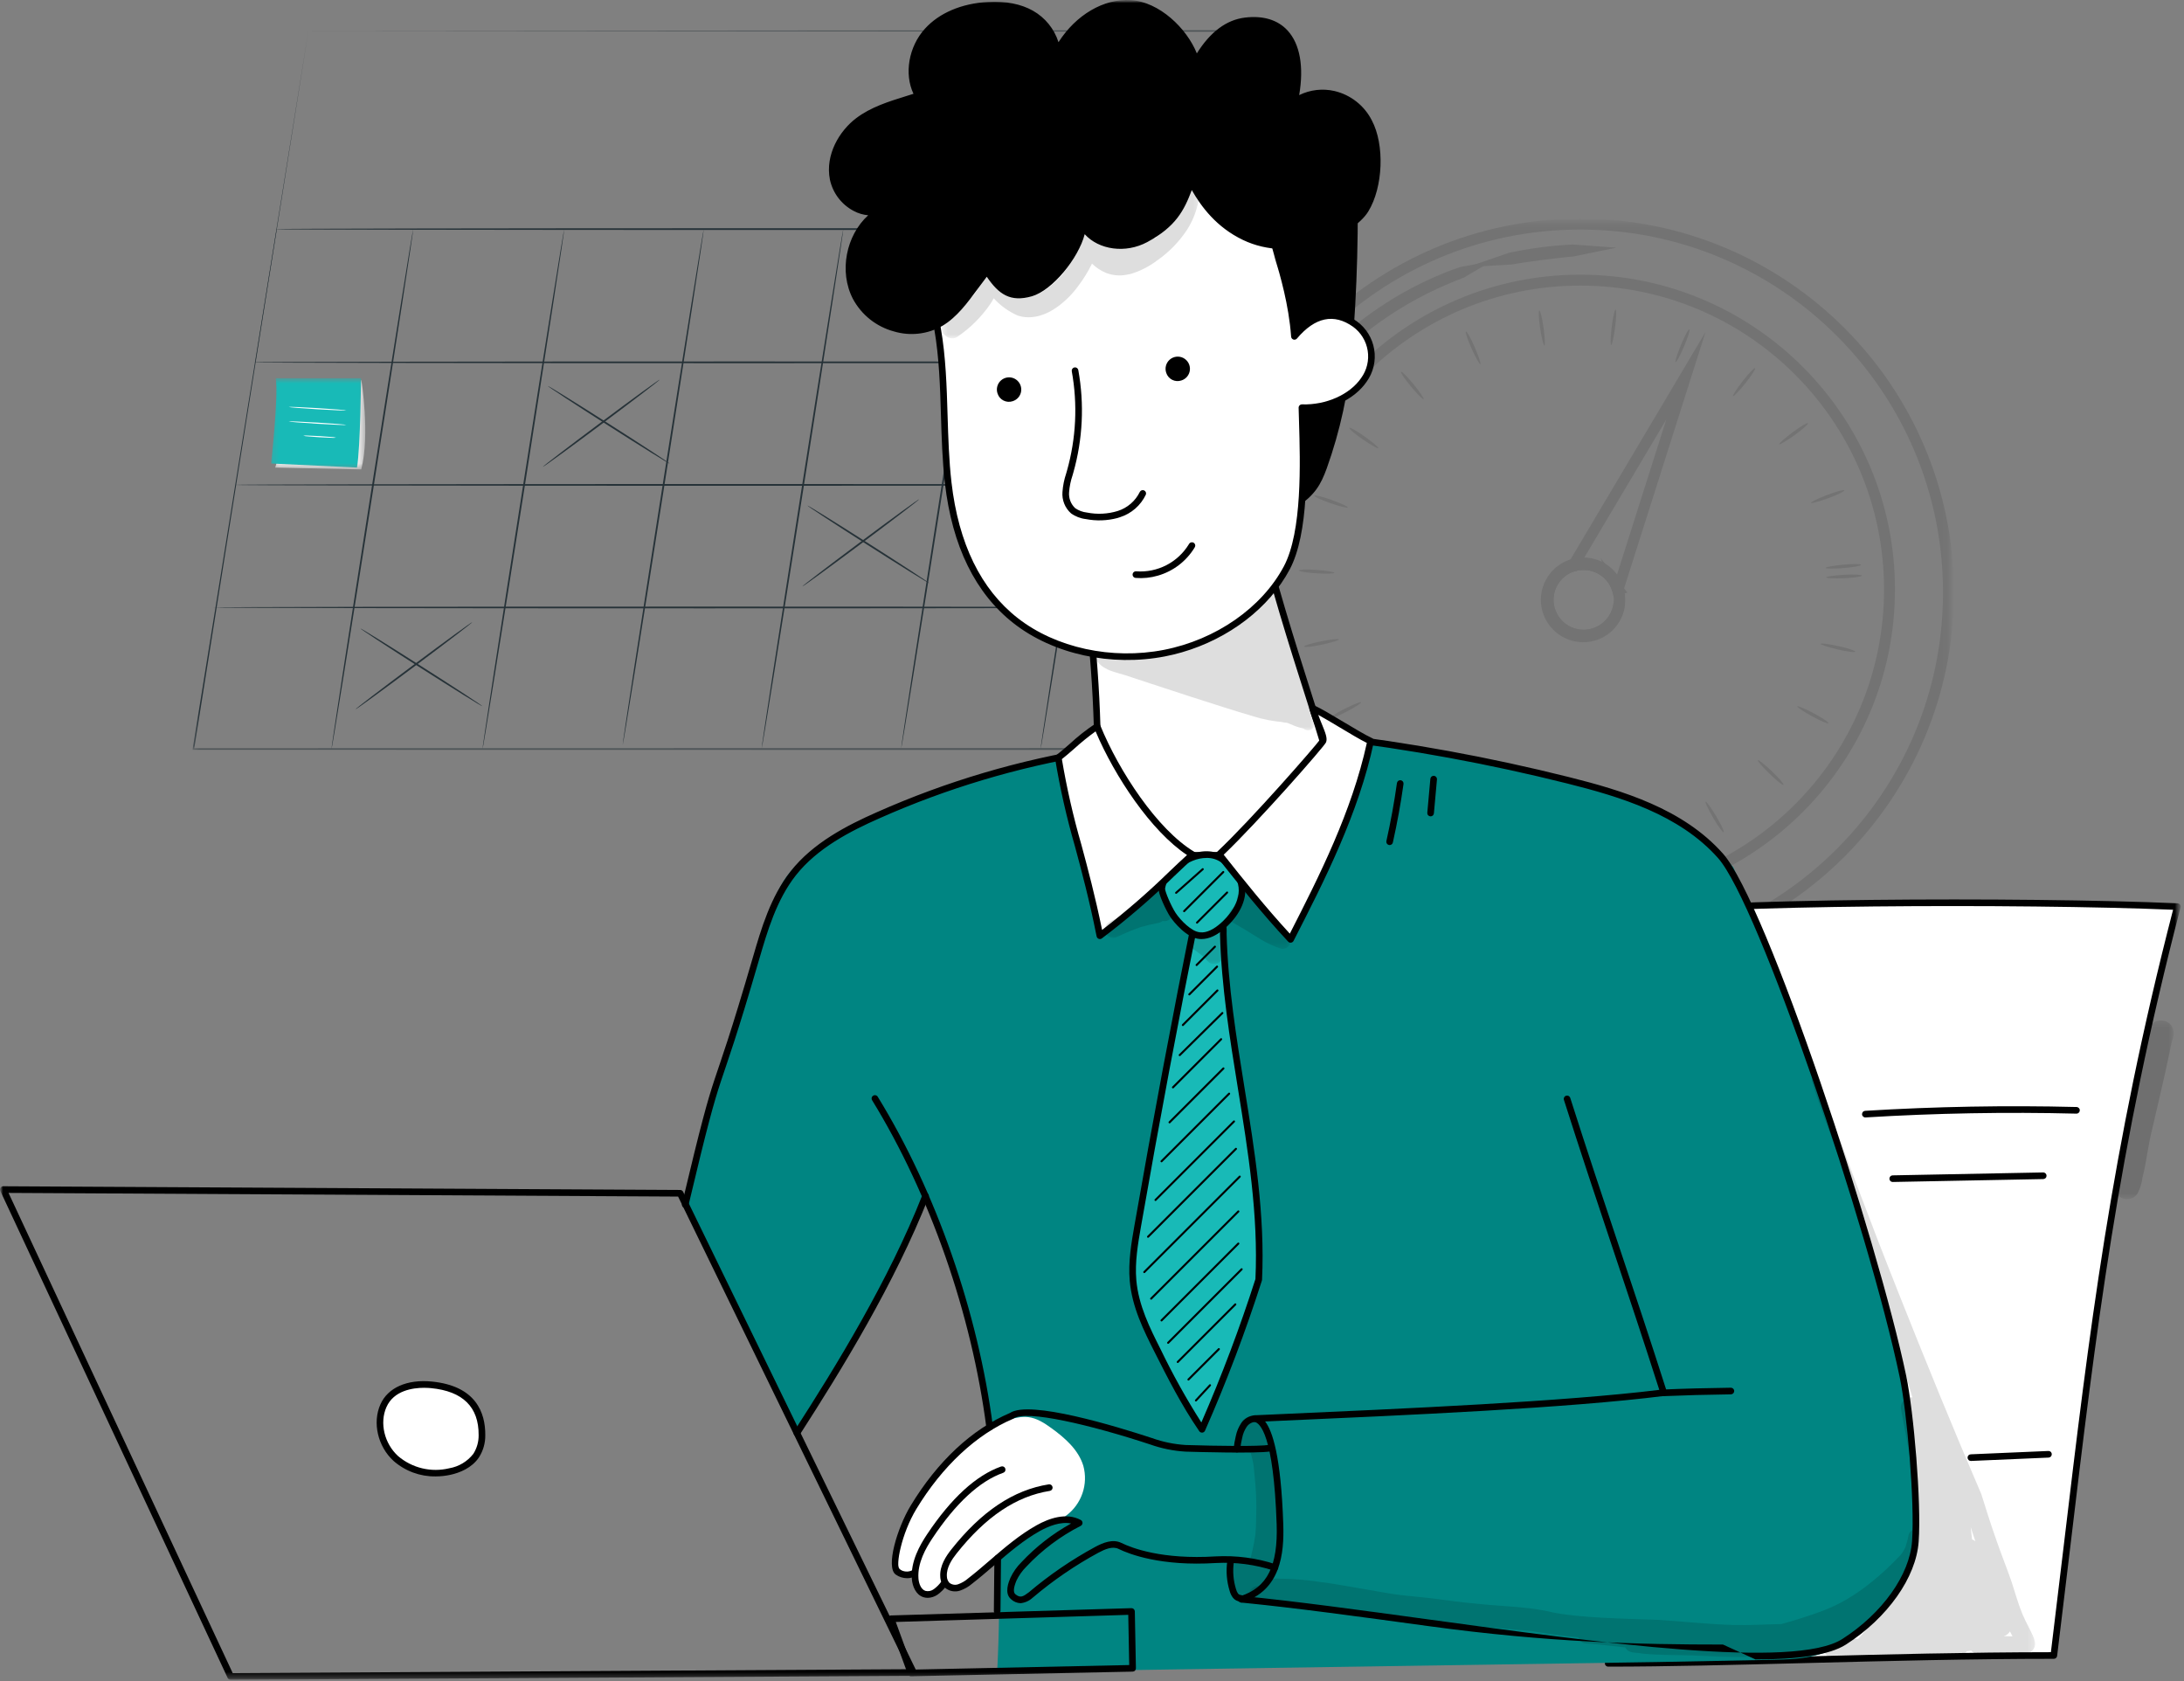 <svg width="356" height="274" viewBox="0 0 356 274" fill="none" xmlns="http://www.w3.org/2000/svg">
<rect x="0" y="0" width="356" height="274" fill="#808080" stroke="none"/>
<path d="M201.298 59.07H41.602L41.605 59.053L45.083 37.326H204.187V37.342L201.298 59.07ZM41.635 59.041H201.275L204.157 37.355H45.108L41.635 59.041Z" fill="#263238"/>
<mask id="mask0_250_2883" style="mask-type:luminance" maskUnits="userSpaceOnUse" x="31" y="4" width="178" height="119">
<path d="M208.612 4.905H31.385V122.266H208.612V4.905Z" fill="white"/>
</mask>
<g mask="url(#mask0_250_2883)">
<path d="M50.269 5.036L208.463 4.905H208.612L208.592 5.053C203.929 40.187 198.64 80.028 193.054 122.107L193.037 122.233H191.096L31.524 122.207H31.385L31.406 122.07C42.828 51.2 50.113 6.004 50.269 5.036C50.114 6.003 42.923 51.213 31.641 122.107L31.524 121.969L191.096 121.943H192.91L192.766 122.069C198.363 79.991 203.661 40.152 208.334 5.018L208.463 5.166L50.269 5.036Z" fill="#263238"/>
<path d="M204.171 37.339C204.171 37.419 168.558 37.484 124.638 37.484C80.702 37.484 45.096 37.419 45.096 37.339C45.096 37.259 80.701 37.194 124.638 37.194C168.558 37.194 204.171 37.259 204.171 37.339Z" fill="#263238"/>
<path d="M201.286 59.054C201.286 59.134 165.472 59.199 121.304 59.199C77.12 59.199 41.315 59.134 41.315 59.054C41.315 58.974 77.122 58.909 121.304 58.909C165.472 58.909 201.286 58.974 201.286 59.054Z" fill="#263238"/>
<path d="M198.037 79.032C198.037 79.112 162.223 79.177 118.055 79.177C73.872 79.177 38.065 79.112 38.065 79.032C38.065 78.952 73.872 78.887 118.054 78.887C162.223 78.887 198.037 78.952 198.037 79.032" fill="#263238"/>
<path d="M194.79 99.01C194.79 99.09 158.976 99.154 114.808 99.154C70.624 99.154 34.818 99.09 34.818 99.01C34.818 98.93 70.626 98.865 114.808 98.865C158.976 98.865 194.79 98.93 194.79 99.01Z" fill="#263238"/>
<path d="M54.008 122.266C53.929 122.254 56.853 103.231 60.539 79.782C64.225 56.334 67.278 37.327 67.357 37.34C67.436 37.352 64.512 56.369 60.825 79.827C57.138 103.285 54.087 122.278 54.008 122.266Z" fill="#263238"/>
<path d="M78.627 122.266C78.548 122.254 81.472 103.231 85.158 79.782C88.844 56.334 91.897 37.327 91.975 37.34C92.054 37.352 89.131 56.369 85.444 79.827C81.757 103.285 78.706 122.278 78.627 122.266Z" fill="#263238"/>
<path d="M101.501 121.416C101.422 121.404 104.316 102.571 107.966 79.357C111.615 56.134 114.637 37.327 114.717 37.339C114.796 37.351 111.902 56.18 108.252 79.402C104.604 102.615 101.581 121.428 101.501 121.415" fill="#263238"/>
<path d="M124.138 122.088C124.059 122.076 126.977 103.092 130.655 79.692C134.333 56.291 137.379 37.325 137.46 37.337C137.54 37.35 134.621 56.33 130.942 79.737C127.264 103.136 124.218 122.098 124.137 122.086" fill="#263238"/>
<path d="M146.879 122.088C146.8 122.076 149.719 103.092 153.396 79.692C157.074 56.291 160.121 37.325 160.201 37.337C160.282 37.35 157.361 56.331 153.682 79.738C150.005 103.137 146.958 122.1 146.877 122.088" fill="#263238"/>
<path d="M169.602 122.212C169.523 122.2 172.445 103.189 176.128 79.755C179.812 56.316 182.863 37.327 182.942 37.34C183.021 37.352 180.099 56.359 176.415 79.801C172.731 103.234 169.681 122.225 169.602 122.212Z" fill="#263238"/>
<path d="M149.84 81.361C149.888 81.425 145.663 84.659 140.406 88.583C135.149 92.507 130.847 95.637 130.799 95.573C130.751 95.508 134.973 92.278 140.233 88.35C145.492 84.422 149.792 81.297 149.84 81.361Z" fill="#263238"/>
<path d="M151.479 95.059C151.437 95.127 146.952 92.345 141.465 88.848C135.978 85.351 131.562 82.459 131.605 82.392C131.649 82.325 136.132 85.106 141.621 88.603C147.111 92.1 151.523 94.992 151.479 95.059" fill="#263238"/>
<path d="M107.532 61.877C107.58 61.941 103.356 65.174 98.099 69.099C92.842 73.023 88.539 76.153 88.491 76.088C88.443 76.024 92.666 72.794 97.925 68.866C103.185 64.938 107.485 61.813 107.532 61.877Z" fill="#263238"/>
<path d="M109.172 75.575C109.129 75.642 104.645 72.861 99.158 69.364C93.671 65.867 89.255 62.974 89.298 62.907C89.341 62.84 93.825 65.621 99.314 69.118C104.803 72.615 109.215 75.507 109.172 75.574" fill="#263238"/>
<path d="M76.985 101.401C77.033 101.465 72.808 104.699 67.551 108.623C62.294 112.547 57.992 115.677 57.944 115.613C57.896 115.549 62.119 112.318 67.378 108.39C72.637 104.462 76.938 101.337 76.985 101.401Z" fill="#263238"/>
<path d="M78.625 115.099C78.582 115.167 74.098 112.385 68.61 108.888C63.123 105.391 58.708 102.499 58.751 102.432C58.794 102.365 63.277 105.146 68.766 108.643C74.256 112.14 78.668 115.032 78.625 115.099" fill="#263238"/>
</g>
<mask id="mask1_250_2883" style="mask-type:luminance" maskUnits="userSpaceOnUse" x="44" y="61" width="16" height="16">
<path d="M59.54 61.638H44.188V76.509H59.54V61.638Z" fill="white"/>
</mask>
<g mask="url(#mask1_250_2883)">
<path d="M58.907 61.97C58.907 61.97 60.343 70.847 58.889 76.509L44.859 76.207C44.859 76.207 47.729 67.167 45.911 62.649L58.907 61.97Z" fill="#EBEBEB"/>
<path d="M58.853 61.638C58.853 61.638 58.758 72.801 58.191 76.207L44.188 75.544C44.188 75.544 45.418 64.57 44.945 61.638H58.853Z" fill="#18BAB7"/>
<path d="M47.056 66.328C47.053 66.382 49.154 66.548 51.748 66.707C54.342 66.865 56.446 66.947 56.452 66.895C56.457 66.844 54.354 66.676 51.759 66.517C49.164 66.359 47.06 66.277 47.056 66.328Z" fill="white"/>
<path d="M47.051 68.691C47.049 68.745 49.149 68.911 51.743 69.069C54.337 69.228 56.442 69.31 56.447 69.258C56.453 69.207 54.35 69.039 51.755 68.88C49.16 68.722 47.056 68.639 47.051 68.691Z" fill="white"/>
<path d="M49.432 71.013C49.687 71.081 49.948 71.119 50.212 71.126C50.695 71.171 51.364 71.222 52.102 71.267C52.84 71.312 53.511 71.342 53.996 71.353C54.259 71.379 54.523 71.372 54.784 71.335C54.53 71.266 54.268 71.228 54.004 71.222C53.518 71.176 52.852 71.124 52.114 71.08C51.376 71.036 50.705 71.006 50.22 70.994C49.957 70.969 49.693 70.975 49.432 71.013Z" fill="white"/>
</g>
<g opacity="0.1">
<mask id="mask2_250_2883" style="mask-type:luminance" maskUnits="userSpaceOnUse" x="197" y="36" width="121" height="121">
<path d="M317.887 36.243H197.275V156.855H317.887V36.243Z" fill="white"/>
</mask>
<g mask="url(#mask2_250_2883)">
<path d="M257.581 156.577C290.733 156.577 317.609 129.702 317.609 96.549C317.609 63.397 290.733 36.521 257.581 36.521C224.428 36.521 197.553 63.397 197.553 96.549C197.553 129.702 224.428 156.577 257.581 156.577Z" stroke="black" stroke-width="1.78" stroke-miterlimit="10"/>
<path d="M257.581 146.486C285.424 146.486 307.996 123.914 307.996 96.071C307.996 68.228 285.424 45.657 257.581 45.657C229.738 45.657 207.167 68.228 207.167 96.071C207.167 123.914 229.738 146.486 257.581 146.486Z" stroke="black" stroke-width="1.78" stroke-miterlimit="10"/>
<path d="M307.995 96.071C307.995 96.071 307.979 95.793 307.96 95.253C307.927 94.713 307.947 93.907 307.852 92.857C307.65 89.788 307.169 86.744 306.416 83.762C305.868 81.609 305.177 79.496 304.348 77.436C303.372 74.98 302.198 72.608 300.837 70.343C297.518 64.809 293.177 59.956 288.046 56.042C281.814 51.301 274.56 48.083 266.863 46.645C260.341 45.441 253.647 45.519 247.154 46.873C244.874 47.366 242.628 48.007 240.431 48.791C231.08 52.202 222.948 58.303 217.058 66.327C215.521 68.416 214.15 70.622 212.958 72.925C212.339 74.077 211.811 75.279 211.27 76.48C210.784 77.705 210.283 78.928 209.883 80.195C209.034 82.731 208.393 85.332 207.968 87.972C207.547 90.649 207.327 93.353 207.31 96.063C207.327 98.773 207.546 101.479 207.966 104.157C208.391 106.798 209.031 109.4 209.879 111.937C210.28 113.204 210.781 114.428 211.266 115.653C211.806 116.854 212.335 118.057 212.954 119.209C214.145 121.513 215.516 123.72 217.053 125.81C222.944 133.836 231.08 139.939 240.434 143.348C242.631 144.133 244.877 144.774 247.158 145.266C253.652 146.621 260.347 146.698 266.871 145.494C274.568 144.057 281.823 140.839 288.054 136.097C293.185 132.183 297.525 127.33 300.844 121.796C302.204 119.531 303.377 117.159 304.352 114.704C305.181 112.644 305.871 110.53 306.419 108.378C307.173 105.396 307.653 102.353 307.855 99.284C307.949 98.234 307.929 97.428 307.963 96.888C307.982 96.348 307.999 96.071 307.999 96.071C307.999 96.071 308.001 96.348 307.993 96.889C307.97 97.429 308 98.235 307.915 99.287C307.613 104.595 306.453 109.818 304.482 114.755C303.512 117.221 302.343 119.604 300.985 121.879C297.669 127.442 293.323 132.323 288.18 136.26C281.928 141.035 274.644 144.278 266.912 145.731C260.358 146.947 253.631 146.876 247.104 145.522C244.811 145.029 242.552 144.387 240.343 143.599C230.935 140.178 222.752 134.046 216.825 125.978C215.279 123.878 213.899 121.659 212.701 119.342C212.078 118.183 211.547 116.973 211.002 115.766C210.516 114.534 210.01 113.302 209.607 112.028C208.752 109.477 208.108 106.86 207.681 104.204C207.258 101.511 207.038 98.79 207.021 96.064C207.039 93.338 207.26 90.619 207.684 87.927C208.111 85.271 208.755 82.655 209.609 80.105C210.012 78.831 210.517 77.6 211.005 76.368C211.549 75.16 212.08 73.952 212.704 72.794C213.903 70.478 215.282 68.259 216.828 66.159C222.754 58.093 230.937 51.963 240.343 48.542C242.553 47.755 244.811 47.112 247.104 46.62C253.63 45.265 260.357 45.193 266.91 46.41C274.64 47.862 281.923 51.105 288.174 55.878C293.317 59.816 297.663 64.697 300.98 70.26C302.338 72.535 303.508 74.918 304.477 77.384C306.449 82.322 307.609 87.545 307.912 92.853C307.997 93.906 307.966 94.713 307.989 95.253C307.998 95.793 307.995 96.071 307.995 96.071Z" fill="black"/>
<path d="M300.599 94.241C299 94.308 297.697 94.247 297.689 94.105C297.682 93.964 298.973 93.776 300.572 93.685C302.171 93.594 303.472 93.655 303.481 93.821C303.489 93.987 302.198 94.174 300.599 94.241Z" fill="black"/>
<path d="M299.526 105.848C297.967 105.483 296.728 105.075 296.759 104.938C296.79 104.8 298.083 104.964 299.648 105.305C301.212 105.646 302.451 106.052 302.414 106.214C302.376 106.376 301.084 106.214 299.526 105.848Z" fill="black"/>
<path d="M295.363 116.735C293.959 115.963 292.879 115.237 292.944 115.115C293.008 114.992 294.212 115.497 295.627 116.249C297.042 117.001 298.125 117.724 298.046 117.869C297.968 118.014 296.766 117.508 295.363 116.735Z" fill="black"/>
<path d="M288.433 126.107C287.286 124.988 286.434 124 286.534 123.897C286.633 123.794 287.654 124.605 288.818 125.705C289.981 126.806 290.831 127.794 290.715 127.914C290.6 128.034 289.578 127.224 288.433 126.107Z" fill="black"/>
<path d="M279.251 133.289C278.446 131.904 277.892 130.724 278.013 130.652C278.135 130.58 278.903 131.633 279.73 133.005C280.557 134.377 281.11 135.556 280.968 135.641C280.825 135.726 280.057 134.672 279.251 133.289Z" fill="black"/>
<path d="M268.478 137.736C268.076 136.186 267.861 134.899 267.998 134.863C268.135 134.827 268.592 136.047 269.016 137.593C269.439 139.138 269.656 140.421 269.495 140.465C269.335 140.509 268.879 139.286 268.478 137.736Z" fill="black"/>
<path d="M256.903 139.125C256.929 137.523 257.065 136.227 257.206 136.228C257.346 136.229 257.461 137.528 257.46 139.129C257.459 140.73 257.324 142.027 257.158 142.026C256.992 142.024 256.878 140.725 256.903 139.125Z" fill="black"/>
<path d="M245.377 137.375C245.832 135.84 246.313 134.627 246.449 134.667C246.585 134.707 246.346 135.988 245.914 137.53C245.482 139.071 245.002 140.284 244.842 140.237C244.682 140.19 244.921 138.909 245.376 137.375" fill="black"/>
<path d="M234.755 132.583C235.607 131.227 236.395 130.188 236.515 130.261C236.635 130.334 236.059 131.503 235.229 132.874C234.398 134.245 233.608 135.282 233.469 135.196C233.33 135.111 233.904 133.94 234.755 132.584" fill="black"/>
<path d="M225.798 125.121C226.981 124.041 228.018 123.25 228.114 123.354C228.21 123.457 227.342 124.431 226.176 125.529C225.01 126.627 223.973 127.419 223.861 127.295C223.749 127.17 224.617 126.2 225.798 125.121Z" fill="black"/>
<path d="M219.163 115.536C220.592 114.812 221.803 114.328 221.867 114.455C221.932 114.582 220.836 115.287 219.418 116.031C218 116.776 216.79 117.26 216.714 117.112C216.639 116.963 217.735 116.259 219.163 115.536" fill="black"/>
<path d="M215.356 104.525C216.927 104.214 218.223 104.075 218.252 104.214C218.28 104.353 217.034 104.736 215.468 105.07C213.901 105.404 212.605 105.544 212.572 105.381C212.539 105.218 213.786 104.836 215.356 104.525Z" fill="black"/>
<path d="M214.637 92.888C216.234 93.006 217.521 93.216 217.512 93.358C217.502 93.499 216.199 93.538 214.6 93.444C213.001 93.35 211.716 93.14 211.726 92.974C211.736 92.808 213.041 92.77 214.637 92.888Z" fill="black"/>
<path d="M217.057 81.484C218.563 82.029 219.745 82.579 219.699 82.712C219.653 82.845 218.387 82.531 216.872 82.01C215.358 81.489 214.177 80.938 214.232 80.781C214.287 80.625 215.552 80.94 217.057 81.483" fill="black"/>
<path d="M222.46 71.158C223.765 72.087 224.757 72.933 224.675 73.048C224.593 73.162 223.459 72.521 222.14 71.612C220.821 70.704 219.831 69.857 219.926 69.722C220.02 69.588 221.155 70.229 222.459 71.158" fill="black"/>
<path d="M230.428 62.651C231.437 63.893 232.167 64.973 232.058 65.064C231.949 65.156 231.027 64.232 229.999 63.005C228.97 61.777 228.241 60.697 228.369 60.591C228.497 60.486 229.419 61.408 230.428 62.651Z" fill="black"/>
<path d="M240.382 56.585C241.019 58.054 241.432 59.291 241.303 59.349C241.174 59.407 240.534 58.269 239.873 56.81C239.212 55.352 238.801 54.115 238.955 54.048C239.109 53.981 239.747 55.117 240.384 56.587" fill="black"/>
<path d="M251.603 53.428C251.822 55.015 251.886 56.317 251.746 56.337C251.606 56.358 251.296 55.091 251.053 53.508C250.811 51.925 250.746 50.624 250.911 50.6C251.075 50.575 251.385 51.842 251.603 53.428Z" fill="black"/>
<path d="M263.262 53.382C263.051 54.97 262.766 56.244 262.625 56.224C262.485 56.204 262.523 54.903 262.71 53.313C262.898 51.722 263.182 50.45 263.346 50.471C263.511 50.491 263.473 51.795 263.262 53.382Z" fill="black"/>
<path d="M274.503 56.468C273.871 57.939 273.252 59.088 273.122 59.033C272.992 58.978 273.38 57.734 273.99 56.253C274.599 54.772 275.217 53.625 275.37 53.688C275.523 53.752 275.135 54.998 274.503 56.468Z" fill="black"/>
<path d="M284.5 62.464C283.497 63.713 282.594 64.653 282.483 64.565C282.372 64.477 283.077 63.383 284.063 62.119C285.049 60.855 285.95 59.915 286.079 60.018C286.209 60.121 285.502 61.216 284.5 62.464Z" fill="black"/>
<path d="M292.53 70.912C291.23 71.847 290.109 72.513 290.026 72.399C289.943 72.285 290.916 71.418 292.202 70.463C293.487 69.507 294.608 68.842 294.706 68.976C294.803 69.11 293.83 69.977 292.53 70.912Z" fill="black"/>
<path d="M298.003 81.203C296.499 81.754 295.24 82.093 295.19 81.959C295.14 81.826 296.312 81.257 297.807 80.681C299.302 80.105 300.562 79.769 300.619 79.925C300.676 80.081 299.506 80.653 298.003 81.203Z" fill="black"/>
<path d="M300.497 92.588C298.901 92.715 297.597 92.704 297.585 92.563C297.572 92.423 298.855 92.185 300.447 92.035C302.04 91.886 303.345 91.896 303.359 92.06C303.374 92.225 302.091 92.461 300.497 92.588" fill="black"/>
<path d="M238.548 44.295C238.494 44.327 238.436 44.354 238.377 44.374L237.863 44.584C237.416 44.773 236.736 45 235.894 45.374C233.496 46.377 231.167 47.538 228.924 48.851C227.497 49.672 225.987 50.658 224.403 51.767C222.731 52.969 221.12 54.254 219.577 55.617C212.461 61.884 207.027 69.834 203.773 78.74C203.063 80.673 202.45 82.641 201.937 84.635C201.478 86.514 201.108 88.28 200.861 89.907C200.452 92.474 200.215 95.066 200.151 97.665C200.108 98.584 200.143 99.301 200.13 99.787C200.128 100.017 200.125 100.199 200.124 100.339C200.126 100.402 200.122 100.465 200.111 100.527C200.099 100.466 200.093 100.403 200.094 100.34C200.088 100.2 200.081 100.016 200.072 99.788C200.066 99.302 200.013 98.586 200.038 97.664C200.059 95.056 200.267 92.454 200.66 89.876C200.895 88.241 201.254 86.466 201.706 84.576C202.21 82.571 202.816 80.592 203.523 78.649C206.765 69.686 212.228 61.694 219.401 55.418C220.955 54.054 222.577 52.771 224.262 51.573C225.859 50.467 227.382 49.487 228.82 48.674C231.079 47.372 233.429 46.233 235.852 45.268C236.702 44.909 237.389 44.698 237.843 44.527L238.365 44.347C238.424 44.324 238.485 44.306 238.548 44.295Z" stroke="black" stroke-width="1.78" stroke-miterlimit="10"/>
<path d="M257.245 40.768C256.672 40.888 256.091 40.964 255.506 40.997C254.432 41.11 252.947 41.271 251.312 41.483C249.677 41.695 248.201 41.919 247.132 42.083C246.559 42.2 245.978 42.274 245.393 42.305C245.947 42.111 246.517 41.97 247.097 41.881C248.159 41.665 249.635 41.409 251.275 41.196C252.916 40.982 254.408 40.854 255.488 40.793C256.072 40.73 256.66 40.722 257.245 40.768Z" stroke="black" stroke-width="1.78" stroke-miterlimit="10"/>
<path d="M274.809 61.238L263.775 95.975V95.98L263.753 96.052V96.058L263.748 96.069L263.625 95.913C263.238 94.815 262.535 93.856 261.604 93.157C261.543 93.113 261.482 93.068 261.421 93.029C260.746 92.557 259.977 92.238 259.166 92.094C258.286 91.937 257.381 91.981 256.52 92.222L256.486 92.099V92.094L256.587 91.932L274.809 61.238Z" stroke="black" stroke-width="1.78" stroke-miterlimit="10"/>
<path d="M263.747 96.071L263.686 96.087C263.67 96.034 263.648 95.977 263.626 95.915L263.747 96.071Z" stroke="black" stroke-width="1.78" stroke-miterlimit="10"/>
<path d="M263.758 99.189C263.416 100.459 262.657 101.578 261.604 102.367C260.833 102.948 259.929 103.327 258.974 103.468C258.019 103.609 257.043 103.508 256.137 103.175C255.614 102.989 255.122 102.724 254.679 102.39C254.212 102.049 253.802 101.636 253.466 101.165C252.738 100.18 252.346 98.987 252.346 97.763C252.346 96.538 252.738 95.345 253.466 94.36C253.803 93.891 254.213 93.477 254.679 93.135C255.124 92.801 255.615 92.535 256.137 92.344C256.263 92.296 256.391 92.255 256.521 92.222V92.216C257.383 91.975 258.287 91.932 259.168 92.088C259.978 92.233 260.747 92.552 261.422 93.024C261.483 93.063 261.545 93.108 261.606 93.152C262.537 93.853 263.24 94.813 263.627 95.913C263.649 95.974 263.671 96.029 263.688 96.086C263.716 96.175 263.738 96.258 263.76 96.336C263.868 96.806 263.948 97.282 263.999 97.761C263.998 97.185 263.915 96.612 263.754 96.058V96.053C263.334 94.685 262.435 93.516 261.221 92.758C260.522 92.324 259.74 92.041 258.926 91.926C258.111 91.811 257.281 91.867 256.49 92.09V92.095C255.435 92.395 254.485 92.984 253.747 93.794C253.008 94.604 252.51 95.604 252.309 96.682C252.108 97.76 252.211 98.872 252.607 99.894C253.003 100.916 253.677 101.808 254.552 102.468C255.427 103.129 256.469 103.532 257.56 103.633C258.652 103.734 259.75 103.529 260.731 103.04C261.712 102.551 262.538 101.798 263.115 100.866C263.692 99.933 263.997 98.859 263.997 97.763C263.945 98.242 263.866 98.719 263.758 99.189Z" stroke="black" stroke-width="1.78" stroke-miterlimit="10"/>
<path d="M263.87 99.216C263.602 100.328 263.02 101.339 262.194 102.129C261.368 102.92 260.333 103.457 259.21 103.675C258.153 103.875 257.061 103.789 256.048 103.425C255.499 103.235 254.983 102.962 254.517 102.615C254.025 102.259 253.592 101.826 253.237 101.334C252.47 100.302 252.056 99.051 252.056 97.766C252.056 96.48 252.47 95.229 253.237 94.197C253.591 93.704 254.023 93.271 254.517 92.917C254.981 92.565 255.498 92.289 256.048 92.099C256.225 92.032 256.405 91.976 256.588 91.932C257.446 91.715 258.341 91.689 259.21 91.854C259.939 91.993 260.635 92.268 261.263 92.664C261.43 92.772 261.587 92.88 261.73 92.993C262.708 93.748 263.422 94.792 263.774 95.977V95.982C263.81 96.089 263.84 96.199 263.863 96.31C263.985 96.784 264.03 97.275 263.996 97.763C263.944 97.284 263.864 96.808 263.757 96.338C263.735 96.26 263.713 96.176 263.684 96.087C263.668 96.033 263.646 95.976 263.623 95.914C263.237 94.815 262.534 93.854 261.602 93.153C261.541 93.109 261.48 93.064 261.419 93.025C260.744 92.554 259.975 92.234 259.164 92.09C258.284 91.933 257.379 91.977 256.518 92.218V92.223C256.388 92.257 256.26 92.298 256.134 92.346C255.612 92.536 255.12 92.803 254.676 93.137C254.21 93.479 253.8 93.892 253.462 94.362C252.735 95.347 252.343 96.539 252.343 97.764C252.343 98.989 252.735 100.181 253.462 101.167C253.799 101.637 254.208 102.051 254.676 102.392C255.119 102.726 255.611 102.99 256.134 103.176C257.04 103.51 258.015 103.611 258.97 103.47C259.925 103.328 260.83 102.95 261.601 102.369C262.654 101.58 263.412 100.461 263.755 99.191C263.863 98.721 263.943 98.245 263.994 97.765C264.03 98.252 263.988 98.742 263.87 99.216Z" stroke="black" stroke-width="1.78" stroke-miterlimit="10"/>
</g>
</g>
<mask id="mask3_250_2883" style="mask-type:luminance" maskUnits="userSpaceOnUse" x="0" y="0" width="356" height="274">
<path d="M355.452 0H0V273.78H355.452V0Z" fill="white"/>
</mask>
<g mask="url(#mask3_250_2883)">
<mask id="mask4_250_2883" style="mask-type:luminance" maskUnits="userSpaceOnUse" x="0" y="0" width="356" height="274">
<path d="M355.452 0H0V273.78H355.452V0Z" fill="white"/>
</mask>
<g mask="url(#mask4_250_2883)">
<path d="M262.142 271.096C282.349 271.096 309.337 269.821 334.783 269.821C340.098 226.704 342.976 193.682 354.91 147.762C329.583 146.638 275.326 146.99 267.614 149.005C266.069 190.287 264.529 230.909 262.139 271.093" fill="white"/>
<path d="M262.142 271.637C262.068 271.637 261.995 271.622 261.928 271.593C261.86 271.564 261.799 271.521 261.748 271.467C261.698 271.414 261.659 271.35 261.633 271.281C261.608 271.212 261.597 271.138 261.602 271.065C264.044 229.988 265.652 186.955 267.075 148.988C267.08 148.872 267.121 148.761 267.194 148.67C267.267 148.58 267.367 148.515 267.479 148.486C275.387 146.418 330.378 146.134 354.935 147.226C355.016 147.229 355.094 147.251 355.165 147.289C355.236 147.327 355.298 147.38 355.345 147.444C355.393 147.509 355.426 147.583 355.441 147.662C355.456 147.741 355.454 147.822 355.434 147.9C345.194 187.297 341.608 217.351 337.459 252.154C336.775 257.876 336.061 263.788 335.319 269.888C335.302 270.018 335.239 270.138 335.14 270.226C335.042 270.313 334.915 270.361 334.783 270.361C321.335 270.361 307.624 270.713 294.365 271.054C282.694 271.354 271.669 271.637 262.141 271.637M268.139 149.439C266.729 187.137 265.129 229.787 262.713 270.556C272.096 270.546 282.906 270.268 294.338 269.975C307.445 269.638 320.996 269.29 334.304 269.282C335.032 263.359 335.726 257.607 336.385 252.026C340.517 217.377 344.09 187.424 354.219 148.277C329.784 147.238 277.152 147.494 268.137 149.441" fill="black"/>
<path d="M162.542 272.523C163.883 246.52 161.321 218.925 150.922 195.056C144.953 208.298 137.946 221.047 129.967 233.185C127.413 228.825 125.153 224.228 122.892 219.632C122.312 218.452 121.732 217.273 121.151 216.093C117.969 209.631 114.788 203.164 111.896 196.567C115.779 180.865 120.068 165.265 125.049 149.888C125.653 147.743 126.519 145.68 127.628 143.746C130.079 139.845 134.275 137.427 138.396 135.365C149.663 129.707 161.645 125.601 174.014 123.159C175.162 121.355 176.797 119.912 178.73 118.997C180.41 125.419 184.401 131.023 189.037 135.769C191.166 137.95 193.978 140.138 196.864 139.828C204.739 137.128 209.232 128.983 215.836 123.909C218.141 122.138 220.942 120.686 224.079 120.974C230.877 122.285 237.676 123.596 244.475 124.907C255.699 127.067 267.303 129.389 276.638 135.99C278.829 137.519 280.813 139.326 282.54 141.365C293.288 165.759 301.504 191.217 308.086 217.049C311.288 229.607 314.114 242.774 311.312 255.731C309.616 259.55 306.793 262.784 303.601 265.484C301.698 267.195 299.496 268.541 297.107 269.457C294.368 270.407 291.413 270.473 288.515 270.53C282.367 270.65 276.219 270.769 270.07 270.888L162.542 272.523Z" fill="#008582"/>
<path d="M162.478 231.754C155.176 236.398 149.619 243.332 146.676 251.471C146.282 252.563 145.933 253.752 146.244 254.873C146.322 255.17 146.459 255.448 146.647 255.691C146.835 255.933 147.07 256.135 147.338 256.284C147.606 256.433 147.902 256.526 148.207 256.557C148.512 256.589 148.821 256.558 149.114 256.467C148.983 257.094 149.093 257.747 149.422 258.297C149.751 258.847 150.274 259.253 150.888 259.435C151.503 259.617 152.163 259.561 152.738 259.279C153.313 258.997 153.761 258.508 153.993 257.911C154.199 258.26 154.513 258.531 154.888 258.684C155.264 258.836 155.679 258.86 156.069 258.753C156.845 258.519 157.558 258.112 158.155 257.565C159.808 256.258 161.46 254.952 163.112 253.648C165.246 251.961 167.4 250.265 169.839 249.064C171.169 248.409 172.586 247.901 173.782 247.028C175.011 246.115 175.937 244.852 176.438 243.405C176.939 241.959 176.992 240.394 176.59 238.917C175.804 236.306 173.615 234.383 171.406 232.78C170.257 231.947 169.017 231.138 167.61 230.969C165.546 230.724 163.537 231.903 162.477 231.755" fill="white"/>
<path d="M148.478 273.203C148.367 273.203 148.259 273.169 148.168 273.105C148.077 273.042 148.008 272.952 147.97 272.848L144.745 264.018C144.715 263.937 144.706 263.85 144.716 263.765C144.727 263.68 144.758 263.599 144.806 263.528C144.855 263.457 144.92 263.399 144.995 263.358C145.071 263.317 145.155 263.295 145.241 263.293L184.428 262.105C184.571 262.103 184.71 262.156 184.814 262.255C184.917 262.354 184.977 262.49 184.98 262.633L185.158 271.898C185.159 271.97 185.147 272.04 185.121 272.107C185.095 272.173 185.056 272.233 185.006 272.285C184.957 272.336 184.898 272.377 184.832 272.405C184.767 272.433 184.697 272.448 184.625 272.449L148.486 273.205L148.478 273.203ZM146.018 264.355L148.853 272.118L184.066 271.377L183.91 263.195L146.018 264.355Z" fill="black"/>
<path d="M176.574 93.001C178.4 105.215 179.167 117.564 178.867 129.909C178.757 130.936 178.9 131.975 179.284 132.934C179.837 133.841 180.632 134.576 181.58 135.057C187.811 138.837 195.496 140.566 202.547 138.712C209.597 136.858 215.737 131.072 216.391 123.248C213.415 113.221 208.439 99.24 204.595 83.155C195.959 86.98 186.919 89.888 176.573 92.999" fill="white"/>
<path d="M196.619 140C191.2 139.928 185.904 138.379 181.3 135.52C180.264 134.99 179.398 134.179 178.802 133.18C178.375 132.141 178.212 131.013 178.327 129.896C178.624 117.582 177.859 105.264 176.04 93.081C176.021 92.953 176.049 92.822 176.118 92.712C176.188 92.602 176.294 92.522 176.418 92.484C187.544 89.135 196.105 86.327 204.375 82.665C204.447 82.633 204.526 82.617 204.605 82.618C204.684 82.62 204.762 82.639 204.833 82.674C204.904 82.709 204.967 82.759 205.016 82.821C205.066 82.883 205.101 82.956 205.119 83.033C207.84 94.411 211.183 104.918 213.872 113.361C214.988 116.863 216.04 120.17 216.909 123.097C216.928 123.161 216.935 123.229 216.929 123.295C216.306 130.756 210.579 137.162 202.684 139.235C200.704 139.75 198.665 140.007 196.619 140.001M177.176 93.384C178.954 105.478 179.7 117.702 179.406 129.922C179.302 130.862 179.425 131.812 179.764 132.694C180.276 133.507 181 134.165 181.857 134.598C188.43 138.585 195.921 139.897 202.409 138.192C208.586 136.571 215.12 131.341 215.843 123.306C214.984 120.414 213.943 117.146 212.842 113.688C210.199 105.384 206.922 95.087 204.22 83.912C196.193 87.422 187.862 90.163 177.176 93.384Z" fill="black"/>
<path d="M280.854 268.037C267.216 268.037 252.392 267.708 232.717 265.013C221.636 263.496 211.171 262.063 202.31 261.19C202.239 261.183 202.171 261.162 202.108 261.129C202.046 261.095 201.99 261.05 201.946 260.995C201.901 260.94 201.867 260.877 201.847 260.809C201.826 260.741 201.819 260.669 201.826 260.599C201.833 260.528 201.854 260.46 201.888 260.397C201.921 260.335 201.967 260.279 202.022 260.234C202.077 260.19 202.14 260.156 202.208 260.135C202.276 260.115 202.347 260.108 202.418 260.115C211.295 260.99 221.77 262.425 232.861 263.943C260.829 267.771 292.53 272.112 300.309 267.129C306.82 262.958 311.28 256.701 311.672 251.19C312.121 244.867 310.882 230.317 309.663 224.476C304.601 200.208 286.642 147.276 280.047 139.849C273.735 132.742 264.05 129.85 255.468 127.697C242.7 124.498 229.739 122.118 216.666 120.573C214.009 129.137 208.51 136.537 201.076 141.551C199.235 142.798 197.033 141.729 195.09 140.787C194.722 140.609 194.361 140.434 194.013 140.279C193.543 140.15 193.065 140.051 192.582 139.983C189.308 139.411 182.498 138.222 179.191 133.2C177.422 130.517 176.939 127.115 177.751 123.079C165.908 125.028 154.362 128.48 143.393 133.352C138.598 135.464 133.226 138.224 129.721 142.672C126.571 146.673 125.08 151.792 123.764 156.307C116.257 182.075 118.427 170.34 112.223 196.447C112.208 196.518 112.18 196.586 112.139 196.645C112.098 196.705 112.046 196.756 111.985 196.795C111.924 196.834 111.855 196.861 111.784 196.873C111.712 196.885 111.639 196.882 111.569 196.866C111.498 196.849 111.432 196.818 111.374 196.775C111.315 196.733 111.266 196.678 111.229 196.616C111.192 196.554 111.168 196.485 111.158 196.413C111.148 196.341 111.153 196.268 111.172 196.198C117.38 170.072 115.215 181.79 122.73 156.006C124.073 151.396 125.595 146.169 128.876 142.005C132.526 137.369 138.044 134.531 142.96 132.364C154.257 127.347 166.159 123.825 178.366 121.886C178.454 121.872 178.543 121.88 178.627 121.909C178.711 121.938 178.786 121.987 178.847 122.052C178.907 122.117 178.95 122.196 178.973 122.282C178.996 122.368 178.997 122.458 178.976 122.544C178.007 126.623 178.382 130.008 180.095 132.607C183.145 137.239 189.646 138.373 192.77 138.919C193.342 138.989 193.905 139.114 194.452 139.292C194.812 139.45 195.184 139.631 195.563 139.815C197.327 140.671 199.148 141.554 200.474 140.657C207.827 135.691 213.232 128.33 215.767 119.826C215.803 119.705 215.881 119.601 215.987 119.532C216.093 119.462 216.219 119.433 216.345 119.448C229.616 120.996 242.773 123.401 255.733 126.649C264.471 128.84 274.34 131.794 280.855 139.131C287.976 147.149 306.082 202.009 310.722 224.254C311.954 230.156 313.206 244.868 312.75 251.265C312.336 257.104 307.682 263.687 300.895 268.037C298.186 269.771 292.981 270.462 286.154 270.462" fill="black"/>
<path d="M195.047 148.793C191.629 165.761 188.426 182.795 185.437 199.894C184.931 202.791 184.429 205.751 184.687 208.697C185.051 212.85 186.876 216.539 188.656 220.066C190.829 224.373 193.002 228.68 195.927 232.954C199.436 224.988 202.523 216.844 205.176 208.554C206.076 189.619 199.9 171.207 199.402 152.248C199.37 151.075 199.348 149.842 198.877 148.83C198.407 147.818 197.311 147.161 195.047 148.792" fill="#18BAB7"/>
<path d="M195.929 233.495C195.841 233.495 195.754 233.473 195.677 233.432C195.599 233.391 195.533 233.332 195.483 233.259C192.539 228.958 190.321 224.564 188.176 220.314C186.467 216.924 184.529 213.084 184.15 208.746C183.88 205.672 184.426 202.554 184.906 199.801C187.882 182.777 191.117 165.579 194.519 148.687C194.546 148.553 194.624 148.434 194.735 148.356C195.991 147.449 197.071 147.106 197.949 147.334C198.266 147.424 198.559 147.586 198.806 147.805C199.052 148.025 199.245 148.298 199.371 148.603C199.801 149.737 199.995 150.946 199.943 152.157V152.234C200.165 160.654 201.535 169.117 202.859 177.299C204.511 187.494 206.217 198.035 205.717 208.58C205.714 208.627 205.706 208.674 205.692 208.719C203.032 217.027 199.938 225.19 196.423 233.175C196.384 233.263 196.323 233.339 196.245 233.395C196.167 233.452 196.075 233.486 195.979 233.495C195.962 233.495 195.945 233.495 195.929 233.495ZM195.535 149.111C192.149 165.926 188.932 183.042 185.97 199.986C185.5 202.674 184.968 205.72 185.225 208.651C185.587 212.784 187.473 216.525 189.139 219.823C191.128 223.958 193.361 227.97 195.827 231.839C199.156 224.199 202.098 216.396 204.641 208.46C205.127 198.048 203.432 187.589 201.794 177.473C200.463 169.254 199.086 160.755 198.863 152.262V152.184C198.911 151.122 198.751 150.06 198.391 149.059C198.331 148.899 198.235 148.754 198.111 148.636C197.987 148.518 197.838 148.43 197.675 148.378C197.314 148.284 196.658 148.341 195.538 149.111" fill="black"/>
<path d="M202.366 261.194C202.237 261.194 202.113 261.148 202.015 261.064C201.917 260.981 201.853 260.865 201.833 260.737C201.813 260.61 201.839 260.48 201.907 260.371C201.974 260.261 202.079 260.179 202.201 260.14C206.565 258.742 208.327 255.234 208.097 248.41C207.604 233.841 205.391 231.898 204.462 231.74C204.331 231.717 204.213 231.647 204.13 231.542C204.048 231.438 204.007 231.307 204.015 231.174C204.024 231.041 204.081 230.916 204.175 230.823C204.27 230.73 204.396 230.675 204.529 230.668L207.15 230.552C229.513 229.565 254.819 228.446 270.471 226.526C267.825 218.256 265.3 210.701 262.853 203.386C260.306 195.77 257.672 187.891 254.928 179.275C254.905 179.207 254.896 179.135 254.902 179.064C254.907 178.992 254.926 178.923 254.959 178.859C254.991 178.795 255.036 178.738 255.091 178.692C255.145 178.645 255.209 178.61 255.277 178.588C255.345 178.567 255.417 178.559 255.489 178.565C255.56 178.572 255.629 178.592 255.693 178.626C255.756 178.659 255.812 178.705 255.858 178.76C255.903 178.816 255.937 178.88 255.958 178.949C258.698 187.556 261.332 195.429 263.877 203.044C266.386 210.542 268.98 218.296 271.698 226.816C271.723 226.892 271.73 226.972 271.72 227.05C271.71 227.129 271.683 227.205 271.64 227.272C271.598 227.339 271.541 227.396 271.473 227.438C271.406 227.481 271.331 227.508 271.252 227.518C255.612 229.495 229.891 230.631 207.198 231.633L206.222 231.677C207.416 233.232 208.802 237.322 209.176 248.377C209.343 253.292 208.737 259.182 202.533 261.171C202.48 261.189 202.425 261.198 202.369 261.197" fill="black"/>
<path d="M37.593 273.78C37.491 273.78 37.39 273.75 37.303 273.695C37.217 273.64 37.148 273.561 37.104 273.469L0.054 194.11C0.015 194.028 -0.002 193.938 0.004 193.847C0.01 193.757 0.038 193.669 0.087 193.593C0.135 193.516 0.202 193.453 0.281 193.409C0.36 193.365 0.449 193.342 0.54 193.342L110.872 193.946C110.973 193.947 111.071 193.976 111.156 194.029C111.241 194.083 111.31 194.159 111.354 194.249L149.386 272.356C149.426 272.439 149.444 272.529 149.44 272.621C149.435 272.712 149.407 272.8 149.359 272.878C149.311 272.955 149.244 273.019 149.164 273.064C149.085 273.108 148.995 273.132 148.904 273.133L37.593 273.781V273.78ZM1.39 194.426L37.936 272.698L148.04 272.058L110.533 195.024L1.39 194.426Z" fill="black"/>
<path d="M70.328 225.708C67.195 225.401 63.773 226.238 62.497 229.115C61.22 231.992 62.198 235.596 64.523 237.717C66.849 239.839 70.284 240.522 73.354 239.831C75.012 239.458 76.656 238.654 77.61 237.246C78.25 236.246 78.581 235.08 78.562 233.893C78.588 230.02 76.822 226.344 70.327 225.707" fill="white"/>
<path d="M71.005 240.633C68.491 240.669 66.053 239.773 64.16 238.118C61.584 235.766 60.677 231.887 62.005 228.897C63.214 226.168 66.345 224.778 70.381 225.17C77.634 225.882 79.127 230.309 79.102 233.897C79.124 235.191 78.76 236.463 78.058 237.55C76.884 239.282 74.917 240.035 73.474 240.359C72.663 240.54 71.835 240.632 71.005 240.633ZM69.149 226.19C67.281 226.19 64.191 226.627 62.992 229.332C61.848 231.911 62.646 235.27 64.889 237.318C66.024 238.285 67.372 238.97 68.822 239.315C70.273 239.661 71.785 239.657 73.234 239.305C74.792 239.038 76.194 238.196 77.161 236.946C77.739 236.032 78.037 234.971 78.019 233.89C78.051 229.324 75.444 226.753 70.272 226.246C70.006 226.22 69.614 226.192 69.147 226.192" fill="black"/>
<path d="M199.377 140.115C197.875 139.023 195.851 139.115 194.229 139.787C191.84 140.775 189.824 142.178 189.378 144.725C189.265 145.376 190.521 148.095 191.168 149.076C191.934 150.24 193.878 152.363 195.561 152.501C196.998 152.618 198.334 151.767 199.41 150.807C201.354 149.07 202.944 146.492 202.326 143.959C201.953 142.438 200.868 141.197 199.379 140.115" fill="#18BAB7"/>
<path d="M195.837 153.051C195.729 153.051 195.624 153.048 195.518 153.038C193.448 152.87 191.351 150.335 190.717 149.373C190.203 148.592 188.681 145.584 188.849 144.63C189.389 141.538 192.06 140.1 194.023 139.287C196.073 138.44 198.193 138.585 199.694 139.677C201.443 140.949 202.475 142.308 202.848 143.829C203.431 146.209 202.28 148.968 199.77 151.209C198.383 152.446 197.093 153.051 195.837 153.051ZM196.672 139.83C195.904 139.836 195.145 139.991 194.436 140.285C191.653 141.437 190.258 142.835 189.911 144.816C189.873 145.276 190.926 147.725 191.62 148.778C192.422 149.996 194.243 151.851 195.606 151.961C196.657 152.052 197.779 151.539 199.05 150.403C199.878 149.665 202.522 147.028 201.801 144.084C201.491 142.822 200.595 141.664 199.06 140.55C198.361 140.061 197.525 139.808 196.672 139.829" fill="black"/>
<path d="M166.347 261.296C165.769 261.274 165.219 261.042 164.8 260.643C163.644 259.667 164.438 257.787 164.698 257.169C165.14 256.222 165.746 255.361 166.487 254.624C168.843 252.106 171.58 249.974 174.597 248.305C172.869 247.961 170.932 248.737 169.504 249.531C166.819 251.03 164.422 253.091 162.105 255.085C160.932 256.095 159.718 257.137 158.474 258.105C157.89 258.609 157.214 258.997 156.483 259.248C156.058 259.388 155.604 259.414 155.165 259.323C154.727 259.232 154.321 259.028 153.987 258.73C153.543 258.255 153.286 257.635 153.266 256.985C153.146 255.193 154.229 253.599 155.054 252.556C159.997 246.309 165.204 242.83 170.977 241.923C171.115 241.908 171.255 241.946 171.365 242.03C171.476 242.115 171.55 242.239 171.572 242.376C171.593 242.514 171.561 242.654 171.481 242.769C171.402 242.883 171.281 242.962 171.144 242.99C165.653 243.854 160.667 247.202 155.902 253.225C155.187 254.129 154.247 255.493 154.344 256.914C154.347 257.3 154.489 257.671 154.743 257.961C154.942 258.123 155.179 258.231 155.432 258.274C155.684 258.318 155.944 258.296 156.186 258.21C156.783 257.996 157.334 257.671 157.811 257.253C159.034 256.304 160.238 255.268 161.401 254.267C163.759 252.239 166.199 250.141 168.979 248.59C170.945 247.492 173.789 246.453 176.173 247.736C176.259 247.782 176.331 247.852 176.381 247.936C176.431 248.021 176.457 248.117 176.456 248.215C176.455 248.313 176.427 248.409 176.376 248.493C176.325 248.577 176.252 248.645 176.165 248.69C172.839 250.382 169.832 252.64 167.28 255.362C166.627 256.008 166.091 256.763 165.694 257.592C165.208 258.747 165.139 259.519 165.499 259.822C166.309 260.51 166.777 260.216 167.671 259.545L167.733 259.498C171.067 256.676 174.682 254.205 178.521 252.124C179.764 251.456 181.368 250.78 182.788 251.472C184.511 252.316 189.456 254.213 198.141 253.669C201.477 253.487 204.818 253.928 207.993 254.969C208.127 255.014 208.238 255.11 208.302 255.236C208.366 255.362 208.378 255.509 208.335 255.644C208.292 255.779 208.198 255.892 208.073 255.958C207.948 256.024 207.802 256.038 207.666 255.998C204.618 254.998 201.412 254.574 198.209 254.747C189.266 255.307 184.113 253.323 182.314 252.443C181.342 251.967 180.11 252.497 179.033 253.074C175.25 255.126 171.689 257.562 168.405 260.343L168.321 260.408C167.778 260.911 167.087 261.223 166.351 261.299" fill="black"/>
<path d="M151.21 260.423C150.98 260.424 150.752 260.39 150.533 260.322C149.267 259.924 148.723 258.517 148.634 257.334C148.422 254.478 149.947 251.825 151.112 250.076C155.044 244.179 159.105 240.46 163.178 239.019C163.313 238.972 163.462 238.98 163.591 239.041C163.72 239.103 163.82 239.214 163.867 239.349C163.915 239.484 163.907 239.632 163.845 239.762C163.784 239.891 163.673 239.99 163.538 240.038C159.687 241.398 155.809 244.976 152.009 250.678C150.933 252.292 149.525 254.732 149.711 257.256C149.77 258.048 150.105 259.057 150.857 259.293C151.09 259.348 151.331 259.351 151.565 259.303C151.799 259.255 152.019 259.156 152.211 259.014C152.679 258.67 153.091 258.256 153.433 257.786C153.476 257.728 153.531 257.679 153.594 257.642C153.657 257.606 153.726 257.583 153.799 257.574C153.871 257.565 153.944 257.57 154.014 257.59C154.084 257.61 154.149 257.644 154.205 257.69C154.262 257.736 154.308 257.793 154.342 257.857C154.376 257.921 154.397 257.992 154.403 258.064C154.409 258.137 154.401 258.21 154.378 258.279C154.355 258.348 154.319 258.411 154.271 258.466C153.861 259.023 153.366 259.513 152.804 259.917C152.333 260.238 151.779 260.415 151.209 260.426" fill="black"/>
<path d="M147.862 257.225C147.201 257.222 146.557 257.017 146.016 256.638C144.315 255.45 146.267 248.987 148.44 245.4C152.824 238.159 158.425 232.936 164.631 230.29C167.813 228.159 181.869 232.44 187.79 234.387C189.56 235.02 191.412 235.4 193.288 235.514C198.481 235.676 205.17 235.767 206.923 235.493C207.065 235.471 207.209 235.506 207.325 235.59C207.441 235.675 207.519 235.802 207.541 235.943C207.563 236.085 207.528 236.229 207.444 236.345C207.359 236.461 207.232 236.539 207.091 236.561C204.734 236.927 195.152 236.652 193.254 236.593C191.275 236.476 189.322 236.079 187.454 235.414C177.853 232.256 167.252 229.731 165.21 231.202C165.176 231.225 165.14 231.245 165.102 231.261C159.169 233.775 153.578 238.994 149.36 245.958C146.93 249.965 145.943 255.27 146.633 255.753C146.93 255.971 147.282 256.103 147.649 256.133C148.016 256.164 148.385 256.091 148.713 255.924C148.774 255.886 148.842 255.86 148.913 255.848C148.984 255.837 149.057 255.84 149.127 255.857C149.197 255.874 149.263 255.904 149.32 255.947C149.378 255.99 149.427 256.043 149.464 256.105C149.501 256.167 149.525 256.236 149.535 256.307C149.545 256.378 149.54 256.451 149.522 256.52C149.503 256.59 149.471 256.655 149.427 256.712C149.383 256.769 149.328 256.816 149.266 256.852C148.84 257.1 148.355 257.229 147.862 257.225" fill="black"/>
<path d="M178.838 118.402C181.754 125.557 188.019 135.463 194.388 139.287C190.923 142.317 186.573 147.085 179.283 152.51C176.718 139.656 174.053 133.541 172.508 123.495C174.179 122.253 176.757 119.653 178.838 118.402Z" fill="white"/>
<path d="M179.284 153.051C179.159 153.051 179.038 153.008 178.942 152.929C178.845 152.85 178.779 152.741 178.754 152.619C177.557 146.624 176.317 142.015 175.222 137.949C173.857 133.228 172.772 128.43 171.974 123.58C171.959 123.483 171.971 123.384 172.008 123.293C172.045 123.202 172.106 123.122 172.185 123.063C172.807 122.602 173.573 121.932 174.383 121.227C175.685 120.022 177.082 118.924 178.56 117.943C178.627 117.903 178.702 117.878 178.779 117.869C178.856 117.86 178.935 117.869 179.009 117.893C179.082 117.918 179.15 117.958 179.207 118.011C179.264 118.064 179.309 118.129 179.338 118.201C182.404 125.72 188.654 135.219 194.667 138.828C194.739 138.872 194.801 138.932 194.846 139.004C194.891 139.076 194.918 139.158 194.926 139.242C194.934 139.327 194.921 139.412 194.89 139.491C194.858 139.57 194.808 139.64 194.744 139.696C193.73 140.583 192.654 141.607 191.407 142.792C187.695 146.426 183.753 149.817 179.606 152.945C179.512 153.016 179.399 153.053 179.282 153.053M173.09 123.73C173.883 128.432 174.943 133.084 176.266 137.664C177.312 141.553 178.493 145.942 179.644 151.563C183.502 148.597 187.181 145.405 190.661 142.003C191.699 141.016 192.62 140.14 193.491 139.357C187.633 135.482 181.693 126.527 178.585 119.202C177.369 120.079 176.203 121.025 175.093 122.034C174.373 122.663 173.688 123.261 173.089 123.728" fill="black"/>
<path d="M198.736 139.253C202.369 143.829 206.001 148.406 210.372 153.104C215.66 142.779 221.008 132.134 223.415 120.787C221.152 119.738 216.232 116.486 213.967 115.436C214.625 117.848 215.965 120.027 215.646 120.787C215.44 121.273 204.4 133.936 198.736 139.253Z" fill="white"/>
<path d="M210.371 153.644C210.297 153.644 210.224 153.629 210.155 153.599C210.087 153.57 210.026 153.526 209.976 153.472C205.586 148.755 201.889 144.095 198.31 139.592C198.226 139.485 198.185 139.352 198.195 139.216C198.205 139.081 198.265 138.955 198.364 138.862C204.024 133.55 214.502 121.51 215.151 120.562C215.216 120.271 214.79 119.227 214.478 118.461C214.075 117.523 213.729 116.561 213.443 115.581C213.415 115.481 213.416 115.375 213.447 115.276C213.477 115.177 213.536 115.089 213.615 115.022C213.695 114.955 213.792 114.913 213.894 114.9C213.997 114.886 214.102 114.903 214.195 114.948C215.353 115.484 217.191 116.585 218.969 117.648C220.723 118.699 222.537 119.785 223.643 120.297C223.754 120.348 223.845 120.436 223.899 120.545C223.954 120.655 223.97 120.78 223.945 120.899C221.449 132.665 215.82 143.654 210.853 153.349C210.814 153.426 210.756 153.493 210.686 153.543C210.615 153.593 210.533 153.626 210.447 153.637C210.423 153.641 210.398 153.643 210.373 153.643M199.468 139.304C202.792 143.492 206.235 147.809 210.245 152.17C215.032 142.818 220.349 132.285 222.8 121.088C221.642 120.508 220.005 119.528 218.415 118.575C217.176 117.833 215.906 117.072 214.878 116.511C215.073 117.051 215.284 117.568 215.48 118.049C216.046 119.434 216.42 120.348 216.145 120.997C215.858 121.673 205.127 133.899 199.468 139.306" fill="black"/>
<path d="M161.319 233.154C161.188 233.154 161.061 233.106 160.962 233.019C160.864 232.933 160.8 232.813 160.783 232.683C158.374 214.121 151.59 194.68 142.173 179.346C142.131 179.286 142.102 179.218 142.087 179.146C142.072 179.073 142.072 178.999 142.087 178.927C142.102 178.855 142.131 178.787 142.174 178.726C142.216 178.666 142.27 178.615 142.333 178.577C142.395 178.538 142.465 178.513 142.538 178.502C142.611 178.491 142.685 178.496 142.756 178.515C142.827 178.534 142.894 178.567 142.951 178.613C143.009 178.659 143.057 178.716 143.091 178.781C152.587 194.239 159.424 213.836 161.853 232.545C161.862 232.616 161.858 232.687 161.839 232.756C161.821 232.824 161.789 232.888 161.745 232.944C161.702 233 161.648 233.048 161.586 233.083C161.525 233.118 161.457 233.141 161.387 233.15C161.364 233.153 161.34 233.154 161.317 233.154" fill="black"/>
<path d="M129.897 234.101C129.8 234.101 129.704 234.075 129.621 234.026C129.537 233.976 129.469 233.905 129.422 233.82C129.376 233.734 129.353 233.638 129.357 233.541C129.361 233.444 129.39 233.35 129.443 233.268C136.297 222.649 144.868 208.673 150.357 194.754C150.381 194.685 150.419 194.623 150.468 194.569C150.517 194.516 150.576 194.473 150.642 194.443C150.708 194.413 150.779 194.396 150.852 194.394C150.924 194.393 150.996 194.405 151.064 194.432C151.131 194.458 151.193 194.498 151.244 194.549C151.296 194.6 151.337 194.66 151.365 194.727C151.393 194.794 151.407 194.866 151.406 194.938C151.405 195.011 151.39 195.083 151.362 195.149C145.837 209.158 137.231 223.192 130.352 233.855C130.303 233.931 130.236 233.993 130.156 234.036C130.077 234.079 129.988 234.102 129.898 234.101" fill="black"/>
<path d="M162.543 263.105H162.537C162.466 263.105 162.396 263.09 162.331 263.062C162.266 263.035 162.206 262.994 162.157 262.944C162.107 262.893 162.068 262.833 162.041 262.767C162.015 262.701 162.001 262.631 162.002 262.56L162.088 253.946C162.089 253.803 162.147 253.667 162.248 253.567C162.349 253.467 162.486 253.41 162.628 253.41H162.633C162.704 253.411 162.775 253.426 162.84 253.453C162.905 253.481 162.964 253.522 163.014 253.572C163.064 253.623 163.103 253.683 163.13 253.749C163.156 253.814 163.169 253.885 163.169 253.956L163.083 262.57C163.082 262.713 163.024 262.849 162.923 262.949C162.822 263.049 162.685 263.105 162.543 263.105Z" fill="black"/>
<path d="M215.505 64.692C215.462 64.692 215.42 64.687 215.378 64.677C215.239 64.643 215.119 64.555 215.044 64.433C214.97 64.311 214.947 64.164 214.98 64.025C215.52 61.792 215.761 60.588 216.199 58.401C216.211 58.33 216.237 58.262 216.276 58.201C216.315 58.14 216.366 58.087 216.425 58.046C216.485 58.005 216.552 57.976 216.623 57.962C216.694 57.947 216.767 57.947 216.838 57.961C216.909 57.975 216.976 58.004 217.036 58.045C217.096 58.085 217.147 58.138 217.186 58.199C217.225 58.259 217.252 58.328 217.264 58.399C217.276 58.47 217.274 58.543 217.258 58.614C216.816 60.813 216.573 62.026 216.03 64.28C216.001 64.397 215.934 64.502 215.839 64.577C215.744 64.651 215.626 64.692 215.505 64.692Z" fill="black"/>
<path d="M270.754 227.565C270.611 227.568 270.472 227.514 270.369 227.415C270.265 227.316 270.206 227.18 270.203 227.037C270.2 226.893 270.254 226.755 270.353 226.651C270.452 226.548 270.588 226.488 270.731 226.485C274.512 226.323 278.346 226.223 282.132 226.177H282.137C282.28 226.176 282.418 226.232 282.52 226.333C282.622 226.433 282.68 226.57 282.681 226.714C282.681 226.857 282.625 226.995 282.525 227.096C282.424 227.198 282.287 227.256 282.144 227.257C278.37 227.303 274.547 227.406 270.777 227.565H270.753" fill="black"/>
<path d="M304.076 182.126C304.005 182.129 303.934 182.117 303.868 182.092C303.801 182.066 303.741 182.029 303.689 181.98C303.637 181.931 303.596 181.873 303.566 181.808C303.537 181.744 303.521 181.674 303.519 181.603C303.517 181.532 303.529 181.461 303.554 181.395C303.579 181.329 303.617 181.268 303.666 181.216C303.714 181.164 303.773 181.123 303.837 181.094C303.902 181.065 303.972 181.048 304.043 181.046C315.463 180.348 327.05 180.139 338.486 180.426C338.557 180.427 338.627 180.443 338.692 180.472C338.757 180.501 338.815 180.542 338.864 180.593C338.913 180.645 338.952 180.705 338.977 180.771C339.003 180.838 339.015 180.908 339.013 180.979C339.011 181.05 338.996 181.12 338.967 181.185C338.938 181.25 338.897 181.308 338.846 181.357C338.794 181.406 338.734 181.444 338.668 181.47C338.601 181.495 338.531 181.508 338.46 181.506C327.054 181.22 315.497 181.428 304.111 182.124H304.078" fill="black"/>
<path d="M308.526 192.646C308.383 192.647 308.245 192.592 308.142 192.491C308.04 192.391 307.982 192.254 307.98 192.111C307.979 191.968 308.035 191.83 308.135 191.728C308.235 191.625 308.372 191.567 308.515 191.566L333.043 191.09C333.114 191.088 333.185 191.101 333.251 191.127C333.317 191.153 333.377 191.191 333.428 191.24C333.48 191.29 333.521 191.348 333.549 191.413C333.577 191.478 333.593 191.548 333.594 191.619C333.595 191.69 333.583 191.761 333.557 191.827C333.531 191.893 333.493 191.953 333.443 192.004C333.394 192.055 333.335 192.096 333.27 192.125C333.205 192.153 333.135 192.168 333.065 192.17L308.536 192.645L308.526 192.646Z" fill="black"/>
<path d="M321.273 238.111C321.202 238.113 321.131 238.1 321.065 238.074C320.999 238.049 320.939 238.01 320.888 237.961C320.837 237.912 320.796 237.853 320.767 237.788C320.739 237.723 320.723 237.653 320.722 237.582C320.72 237.511 320.733 237.441 320.759 237.375C320.784 237.309 320.823 237.248 320.872 237.197C320.921 237.146 320.98 237.105 321.045 237.077C321.11 237.048 321.18 237.033 321.251 237.031L333.883 236.487C333.954 236.483 334.025 236.493 334.092 236.517C334.159 236.541 334.221 236.578 334.273 236.626C334.326 236.675 334.368 236.733 334.397 236.798C334.427 236.862 334.443 236.932 334.445 237.004C334.452 237.147 334.401 237.286 334.304 237.392C334.208 237.497 334.073 237.56 333.93 237.566L321.297 238.111H321.273" fill="black"/>
<path d="M226.515 137.735C226.475 137.735 226.435 137.731 226.396 137.722C226.256 137.691 226.135 137.605 226.058 137.484C225.981 137.364 225.956 137.217 225.987 137.078C226.685 133.965 227.264 130.786 227.707 127.626C227.727 127.484 227.802 127.356 227.917 127.27C228.031 127.184 228.175 127.146 228.317 127.166C228.459 127.186 228.588 127.262 228.674 127.376C228.76 127.49 228.797 127.634 228.778 127.776C228.331 130.963 227.745 134.172 227.042 137.312C227.015 137.432 226.948 137.539 226.852 137.616C226.756 137.692 226.637 137.734 226.515 137.734" fill="black"/>
<path d="M233.193 133.052C233.177 133.052 233.16 133.052 233.144 133.052C233.002 133.039 232.87 132.969 232.779 132.859C232.687 132.75 232.643 132.608 232.656 132.465L233.156 126.919C233.173 126.779 233.243 126.652 233.353 126.563C233.462 126.475 233.601 126.432 233.741 126.445C233.882 126.458 234.011 126.525 234.103 126.631C234.194 126.738 234.24 126.876 234.232 127.017L233.731 132.563C233.719 132.697 233.657 132.823 233.557 132.914C233.457 133.005 233.326 133.055 233.191 133.054" fill="black"/>
<path d="M201.619 236.719C201.6 236.719 201.58 236.719 201.565 236.719C201.494 236.711 201.426 236.69 201.363 236.656C201.301 236.622 201.246 236.576 201.201 236.521C201.156 236.466 201.123 236.403 201.103 236.335C201.082 236.266 201.076 236.195 201.083 236.124C201.156 235.432 201.274 234.745 201.438 234.068C201.594 233.299 201.9 232.569 202.339 231.919C202.589 231.558 202.916 231.259 203.298 231.043C203.679 230.826 204.104 230.699 204.542 230.67H204.555C204.626 230.669 204.696 230.682 204.762 230.708C204.828 230.735 204.888 230.774 204.939 230.823C204.99 230.873 205.03 230.932 205.058 230.997C205.086 231.062 205.101 231.132 205.102 231.203C205.102 231.274 205.089 231.345 205.063 231.41C205.037 231.476 204.998 231.536 204.948 231.587C204.898 231.638 204.839 231.678 204.774 231.706C204.709 231.734 204.639 231.749 204.568 231.75C204.295 231.775 204.031 231.861 203.796 232.001C203.56 232.141 203.359 232.332 203.207 232.56C202.853 233.094 202.608 233.693 202.485 234.322C202.334 234.953 202.223 235.592 202.156 236.237C202.143 236.37 202.08 236.494 201.981 236.583C201.882 236.673 201.753 236.723 201.62 236.723" fill="black"/>
<path d="M202.21 261.033C201.965 261.024 201.725 260.961 201.507 260.848C201.29 260.735 201.1 260.574 200.953 260.378C200.716 260.056 200.541 259.693 200.439 259.306C199.958 257.746 199.824 256.1 200.046 254.482C200.067 254.341 200.143 254.214 200.257 254.128C200.37 254.042 200.513 254.004 200.655 254.022C200.796 254.042 200.924 254.117 201.011 254.231C201.097 254.345 201.135 254.489 201.115 254.631C200.915 256.091 201.036 257.577 201.469 258.986C201.535 259.244 201.647 259.488 201.799 259.707C201.847 259.774 201.909 259.832 201.981 259.874C202.052 259.916 202.132 259.943 202.215 259.953C202.358 259.952 202.495 260.007 202.598 260.106C202.7 260.204 202.761 260.339 202.766 260.482C202.767 260.553 202.755 260.623 202.729 260.689C202.703 260.755 202.664 260.816 202.615 260.867C202.566 260.918 202.507 260.959 202.442 260.987C202.377 261.016 202.307 261.031 202.236 261.032L202.21 261.033Z" fill="black"/>
<path d="M220.658 26.445C220.969 36.769 220.694 47.102 219.835 57.394C219.292 63.797 217.921 70.103 215.757 76.153C214.756 78.892 213.848 80.299 211.187 82.169C210.581 79.685 207.743 78.903 206.894 76.475C205.849 73.49 207.343 70.433 205.01 68.039C200.654 63.622 197.245 58.363 194.99 52.584C193.215 47.956 192.285 42.92 193.758 38.093C194.602 35.467 196.099 33.097 198.108 31.206C200.118 29.316 202.574 27.965 205.247 27.282C209.642 26.187 216.668 24.255 220.658 26.445Z" fill="black"/>
<path d="M211.337 82.688C211.267 82.709 211.194 82.714 211.122 82.706C211.049 82.697 210.98 82.674 210.917 82.637C210.854 82.601 210.799 82.552 210.755 82.494C210.711 82.436 210.68 82.369 210.662 82.298C210.387 81.167 209.55 80.408 208.664 79.607C207.766 78.793 206.837 77.95 206.384 76.655C206.019 75.448 205.859 74.188 205.911 72.928C205.891 71.2 205.875 69.705 204.621 68.419C200.21 63.953 196.76 58.63 194.485 52.78C192.325 47.141 191.915 42.286 193.24 37.939C194.112 35.222 195.658 32.772 197.736 30.817C199.813 28.861 202.352 27.465 205.116 26.759L205.807 26.586C210.242 25.474 216.946 23.793 220.918 25.975C221.001 26.02 221.07 26.087 221.119 26.167C221.168 26.248 221.195 26.34 221.197 26.435C221.511 36.777 221.236 47.129 220.372 57.44C219.827 63.892 218.446 70.247 216.262 76.343C215.271 79.059 214.347 80.609 211.498 82.615C211.448 82.649 211.393 82.675 211.336 82.692M204.828 27.953C202.362 28.678 200.111 29.996 198.271 31.791C196.431 33.586 195.059 35.804 194.273 38.251C193.021 42.36 193.42 46.984 195.495 52.391C197.717 58.105 201.086 63.303 205.395 67.663C206.949 69.258 206.97 71.116 206.99 72.914C206.942 74.058 207.081 75.201 207.403 76.299C207.765 77.335 208.555 78.05 209.39 78.807C210.249 79.484 210.954 80.335 211.459 81.303C213.634 79.658 214.392 78.317 215.249 75.97C217.398 69.966 218.759 63.708 219.296 57.354C220.147 47.187 220.424 36.979 220.125 26.78C216.478 25.023 210.235 26.588 206.068 27.633L205.376 27.806C205.193 27.852 205.01 27.901 204.828 27.953" fill="black"/>
<path d="M152.819 53.543C154.264 61.82 153.595 70.333 154.559 78.676C155.522 87.019 158.418 95.59 165.58 101.181C171.886 106.102 181.214 108.13 189.822 106.448C198.431 104.766 206.098 99.427 209.751 92.558C213.184 86.102 212.373 73.023 212.221 66.448C216.157 66.574 220.305 64.857 222.321 61.914C223.325 60.51 223.734 58.768 223.461 57.064C223.188 55.36 222.255 53.833 220.862 52.813C217.899 50.712 214.448 50.746 211 54.831C210.619 49.444 209.066 44.327 208.365 41.974C206.463 35.584 205.168 25.918 200.288 23.689C197.526 22.426 191.935 21.708 188.801 21.285C183.386 20.555 176.487 24.763 170.991 25.413C165.496 26.062 160.19 29.363 156.093 32.639C151.191 36.558 151.743 47.349 152.824 53.541" fill="white"/>
<path d="M192.667 106.314C191.767 106.575 190.853 106.796 189.926 106.977C181.146 108.691 171.689 106.633 165.248 101.605C158.986 96.718 155.21 89.021 154.022 78.738C153.601 75.08 153.489 71.339 153.381 67.724C153.241 63.076 153.096 58.267 152.288 53.635C151.811 50.901 149.738 37.024 155.752 32.216C161.157 27.895 166.262 25.427 170.925 24.875C173.119 24.616 175.527 23.779 178.076 22.894C181.749 21.619 185.546 20.302 188.869 20.749L189.213 20.795C192.415 21.227 197.773 21.945 200.509 23.196C204.609 25.07 206.272 31.689 207.74 37.529C208.124 39.056 208.486 40.499 208.879 41.818L208.925 41.974C210.118 45.75 210.956 49.628 211.427 53.56C214.493 50.497 217.918 50.066 221.171 52.371C222.686 53.468 223.704 55.12 224.003 56.966C224.301 58.812 223.855 60.701 222.762 62.218C220.809 65.074 216.847 66.951 212.775 66.992C212.789 67.513 212.805 68.067 212.823 68.651C213.042 75.915 213.374 86.892 210.226 92.81C206.885 99.093 200.307 104.098 192.667 106.312M153.352 53.449C154.174 58.158 154.319 63.005 154.459 67.691C154.567 71.286 154.679 75.001 155.095 78.614C156.247 88.602 159.888 96.051 165.914 100.754C172.115 105.595 181.237 107.574 189.72 105.918C198.202 104.262 205.689 99.046 209.274 92.304C212.285 86.638 211.945 75.399 211.744 68.684C211.719 67.883 211.696 67.137 211.68 66.46C211.679 66.386 211.693 66.313 211.721 66.244C211.748 66.176 211.79 66.114 211.842 66.062C211.894 66.011 211.957 65.971 212.025 65.944C212.093 65.917 212.166 65.905 212.239 65.907C216.155 66.033 220.027 64.306 221.874 61.607C222.804 60.323 223.187 58.722 222.939 57.156C222.69 55.589 221.83 54.186 220.548 53.252C217.428 51.042 214.353 51.69 211.409 55.177C211.339 55.258 211.247 55.318 211.144 55.347C211.041 55.376 210.931 55.374 210.83 55.341C210.728 55.308 210.638 55.245 210.572 55.161C210.506 55.076 210.466 54.974 210.458 54.867C210.089 49.659 208.605 44.678 207.892 42.283L207.845 42.125C207.447 40.787 207.08 39.332 206.694 37.791C205.285 32.189 203.69 25.836 200.06 24.178C197.468 22.993 192.211 22.287 189.071 21.864L188.726 21.819C185.659 21.405 181.986 22.683 178.432 23.914C175.939 24.778 173.363 25.674 171.052 25.946C166.592 26.475 161.672 28.867 156.427 33.058C152.132 36.492 152.086 46.188 153.353 53.448" fill="black"/>
<path d="M176.482 36.797C176.32 40.597 171.564 46.769 168.062 47.767C164.56 48.764 162.929 47.355 160.885 44.183C158.216 47.556 156.352 50.844 153.339 52.647C148.735 55.404 142.077 53.396 139.516 48.477C136.955 43.559 138.985 36.677 143.728 34.191C140.498 35.601 136.52 32.779 135.81 29.169C135.099 25.559 137.052 21.835 139.884 19.692C142.715 17.549 146.273 16.727 149.679 15.601C147.739 12.327 148.656 7.808 151.166 5.042C153.676 2.275 157.427 1.058 161.085 0.858C163.489 0.729 165.985 1.016 168.114 2.219C169.231 2.852 170.189 3.73 170.917 4.787C171.644 5.844 172.122 7.053 172.313 8.322C174.742 3.818 179.322 0.264 184.29 0.556C189.257 0.848 193.888 6.042 194.962 9.992C196.774 6.728 199.39 3.845 202.994 3.403C210.148 2.523 212.819 8.271 211.008 16.601C214.451 14.069 220.362 14.694 223.13 19.864C225.19 23.714 224.85 30.485 222.576 34.188C220.303 37.892 210.761 42.403 202.855 38.629C198.462 36.532 195.942 33.054 194.17 29.681C192.73 33.62 191.647 36.347 186.751 38.98C183.179 40.901 178.402 40.192 176.481 36.796" fill="black"/>
<path d="M214.652 39.833C210.965 40.9 206.619 41.024 202.621 39.115C198.288 37.046 195.805 33.68 194.265 30.981C193.027 34.263 191.673 36.945 187.007 39.454C183.469 41.358 179.122 40.726 176.81 38.169C175.813 42.105 171.534 47.323 168.229 48.279L168.209 48.285C164.676 49.291 162.813 47.975 160.847 45.106C160.361 45.74 159.897 46.369 159.446 46.982C157.659 49.408 155.972 51.7 153.613 53.11C152.423 53.79 151.107 54.22 149.745 54.375C148.383 54.53 147.004 54.407 145.691 54.012C144.281 53.629 142.964 52.962 141.819 52.054C140.675 51.145 139.728 50.013 139.035 48.727C136.702 44.248 137.933 38.339 141.519 35.085C140.689 35.013 139.881 34.772 139.147 34.377C138.168 33.861 137.315 33.137 136.646 32.255C135.978 31.374 135.511 30.357 135.278 29.275C134.477 25.202 136.849 21.311 139.557 19.264C141.94 17.459 144.825 16.56 147.615 15.692C148.044 15.557 148.473 15.422 148.902 15.287C147.36 12.047 148.107 7.61 150.766 4.68C153.105 2.1 156.76 0.552 161.055 0.32C163.959 0.165 166.422 0.644 168.379 1.75C170.363 2.873 171.849 4.704 172.538 6.877C175.4 2.413 179.901 -0.246 184.318 0.018C188.963 0.294 193.441 4.597 195.09 8.701C197.279 5.199 199.908 3.236 202.921 2.868C205.887 2.503 208.296 3.236 209.892 4.985C211.904 7.182 212.558 10.891 211.77 15.5C213.554 14.625 215.585 14.389 217.522 14.833C218.822 15.138 220.04 15.723 221.09 16.548C222.141 17.372 223 18.415 223.606 19.605C225.728 23.571 225.463 30.515 223.035 34.467C221.82 36.446 218.614 38.68 214.652 39.83M194.019 29.164C194.057 29.153 194.096 29.146 194.135 29.144C194.239 29.137 194.343 29.161 194.434 29.212C194.526 29.263 194.6 29.339 194.649 29.431C196.053 32.113 198.458 35.933 203.089 38.143C210.554 41.708 219.893 37.524 222.114 33.906C224.328 30.301 224.585 23.73 222.654 20.119C222.12 19.066 221.363 18.143 220.436 17.412C219.508 16.682 218.433 16.162 217.285 15.89C216.267 15.649 215.21 15.627 214.184 15.825C213.157 16.022 212.184 16.435 211.329 17.036C211.24 17.102 211.134 17.139 211.024 17.142C210.914 17.146 210.806 17.115 210.714 17.056C210.621 16.996 210.549 16.909 210.508 16.808C210.466 16.706 210.456 16.594 210.48 16.486C211.527 11.664 211.037 7.837 209.1 5.712C207.73 4.21 205.697 3.615 203.058 3.939C200.125 4.299 197.56 6.424 195.433 10.254C195.381 10.348 195.302 10.424 195.206 10.473C195.111 10.522 195.002 10.541 194.896 10.529C194.789 10.516 194.689 10.471 194.607 10.401C194.526 10.331 194.467 10.238 194.439 10.134C193.467 6.554 189.121 1.385 184.256 1.095C179.882 0.837 175.379 3.775 172.788 8.583C172.735 8.683 172.65 8.764 172.548 8.814C172.445 8.864 172.33 8.88 172.217 8.86C172.105 8.84 172.002 8.785 171.923 8.703C171.844 8.62 171.793 8.515 171.777 8.403C171.595 7.216 171.147 6.086 170.466 5.098C169.786 4.109 168.891 3.286 167.848 2.692C166.073 1.69 163.808 1.255 161.116 1.4C157.105 1.616 153.712 3.04 151.564 5.408C149.046 8.182 148.435 12.447 150.143 15.329C150.184 15.398 150.209 15.476 150.216 15.556C150.223 15.637 150.212 15.718 150.184 15.793C150.155 15.869 150.11 15.937 150.052 15.993C149.994 16.049 149.924 16.091 149.847 16.116C149.213 16.326 148.574 16.525 147.936 16.724C145.111 17.604 142.441 18.436 140.209 20.127C137.767 21.972 135.624 25.453 136.338 29.068C136.538 29.992 136.937 30.86 137.509 31.613C138.08 32.366 138.81 32.984 139.646 33.425C140.227 33.76 140.877 33.959 141.547 34.007C142.217 34.054 142.889 33.949 143.512 33.699C143.639 33.647 143.782 33.645 143.91 33.694C144.039 33.744 144.144 33.84 144.204 33.965C144.263 34.089 144.273 34.231 144.231 34.363C144.189 34.494 144.099 34.604 143.978 34.671C139.517 37.008 137.581 43.598 139.991 48.227C140.617 49.383 141.471 50.4 142.501 51.216C143.532 52.032 144.718 52.63 145.986 52.973C147.158 53.328 148.389 53.44 149.605 53.305C150.821 53.169 151.997 52.788 153.061 52.184C155.232 50.884 156.782 48.781 158.577 46.342C159.174 45.532 159.791 44.693 160.459 43.847C160.513 43.779 160.582 43.725 160.66 43.69C160.738 43.654 160.824 43.638 160.91 43.642C160.996 43.646 161.08 43.671 161.155 43.714C161.229 43.758 161.292 43.818 161.339 43.891C163.307 46.946 164.724 48.157 167.913 47.246L167.93 47.242C171.234 46.285 175.795 40.329 175.942 36.773C175.947 36.656 175.99 36.544 176.064 36.453C176.139 36.362 176.241 36.298 176.355 36.271C176.469 36.244 176.589 36.254 176.697 36.301C176.805 36.347 176.895 36.427 176.954 36.529C178.795 39.79 183.38 40.183 186.496 38.504C191.318 35.911 192.302 33.22 193.664 29.495C193.693 29.416 193.741 29.344 193.802 29.286C193.864 29.228 193.939 29.186 194.02 29.162" fill="black"/>
<path d="M162.61 64.156C162.476 63.781 162.458 63.375 162.558 62.99C162.658 62.605 162.871 62.259 163.17 61.996C163.468 61.734 163.839 61.567 164.233 61.517C164.628 61.467 165.028 61.536 165.383 61.717C165.737 61.897 166.03 62.179 166.222 62.527C166.415 62.875 166.498 63.273 166.463 63.669C166.427 64.065 166.273 64.441 166.021 64.749C165.769 65.056 165.43 65.281 165.049 65.395C164.561 65.554 164.031 65.512 163.573 65.28C163.116 65.048 162.769 64.643 162.61 64.156Z" fill="black"/>
<path d="M190.105 60.779C189.971 60.404 189.953 59.998 190.053 59.613C190.153 59.228 190.366 58.882 190.665 58.619C190.963 58.356 191.334 58.19 191.728 58.14C192.123 58.09 192.523 58.159 192.878 58.339C193.232 58.52 193.525 58.802 193.717 59.15C193.91 59.498 193.993 59.895 193.957 60.291C193.922 60.688 193.768 61.064 193.516 61.371C193.264 61.679 192.925 61.904 192.544 62.017C192.056 62.176 191.525 62.135 191.068 61.903C190.611 61.671 190.264 61.266 190.105 60.779Z" fill="black"/>
<path d="M188.723 93.825C187.56 94.165 186.345 94.29 185.137 94.194C185.064 94.191 184.992 94.173 184.926 94.142C184.86 94.111 184.801 94.067 184.753 94.012C184.705 93.957 184.668 93.894 184.645 93.824C184.622 93.755 184.613 93.682 184.619 93.609C184.625 93.536 184.646 93.466 184.68 93.401C184.714 93.337 184.761 93.279 184.818 93.234C184.875 93.188 184.94 93.154 185.01 93.134C185.081 93.114 185.154 93.109 185.227 93.118C186.929 93.24 188.633 92.888 190.148 92.102C191.664 91.316 192.932 90.127 193.814 88.665C193.848 88.601 193.895 88.545 193.952 88.499C194.009 88.454 194.074 88.421 194.144 88.401C194.214 88.382 194.287 88.377 194.359 88.386C194.431 88.395 194.5 88.419 194.563 88.456C194.625 88.493 194.68 88.542 194.723 88.6C194.766 88.658 194.797 88.725 194.814 88.795C194.831 88.866 194.834 88.939 194.822 89.011C194.81 89.082 194.783 89.151 194.744 89.212C193.394 91.456 191.243 93.105 188.725 93.825" fill="black"/>
<path d="M182.156 84.428C180.474 84.875 178.713 84.935 177.005 84.603C176.128 84.505 175.291 84.181 174.575 83.664C174.09 83.23 173.712 82.689 173.471 82.085C173.23 81.48 173.132 80.828 173.186 80.179C173.259 79.16 173.461 78.153 173.787 77.184L173.915 76.742C175.412 71.458 175.682 65.903 174.702 60.499C174.68 60.36 174.713 60.217 174.795 60.102C174.876 59.987 175 59.908 175.139 59.883C175.277 59.858 175.421 59.888 175.538 59.967C175.655 60.045 175.736 60.167 175.765 60.305C176.775 65.872 176.497 71.596 174.954 77.039L174.825 77.488C174.526 78.369 174.338 79.284 174.266 80.212C174.223 80.694 174.29 81.179 174.461 81.631C174.633 82.083 174.904 82.491 175.256 82.823C175.829 83.218 176.492 83.464 177.184 83.538C178.849 83.869 180.571 83.781 182.194 83.283C182.972 83.036 183.693 82.634 184.311 82.1C184.93 81.567 185.433 80.913 185.792 80.179C185.854 80.055 185.961 79.96 186.091 79.913C186.221 79.866 186.364 79.871 186.491 79.926C186.618 79.982 186.718 80.084 186.772 80.211C186.826 80.338 186.829 80.482 186.78 80.611C186.366 81.485 185.776 82.264 185.047 82.9C184.318 83.535 183.465 84.013 182.543 84.303C182.415 84.347 182.284 84.388 182.154 84.426" fill="black"/>
<path d="M214.386 32.295C214.264 32.33 214.133 32.321 214.017 32.269C213.901 32.218 213.807 32.126 213.751 32.012C213.696 31.898 213.682 31.767 213.713 31.644C213.744 31.521 213.818 31.413 213.921 31.338C215.339 30.275 216.405 28.81 216.979 27.133C217.554 25.457 217.61 23.646 217.141 21.936C217.1 21.799 217.116 21.651 217.185 21.526C217.253 21.4 217.369 21.306 217.506 21.266C217.643 21.226 217.791 21.242 217.916 21.311C218.041 21.38 218.134 21.495 218.174 21.632C218.702 23.555 218.639 25.594 217.993 27.481C217.346 29.368 216.146 31.017 214.55 32.213C214.5 32.249 214.444 32.276 214.385 32.294" fill="black"/>
<g opacity="0.129">
<mask id="mask5_250_2883" style="mask-type:luminance" maskUnits="userSpaceOnUse" x="153" y="29" width="43" height="27">
<path d="M195.653 29.982H153.506V55.137H195.653V29.982Z" fill="white"/>
</mask>
<g mask="url(#mask5_250_2883)">
<path d="M193.955 30.032C193.602 30.664 193.225 31.282 192.832 31.891C192.806 32.017 192.754 32.215 192.629 32.661C192.417 33.277 192.168 33.879 191.883 34.465C190.956 36.143 189.729 37.636 188.265 38.873C188.096 38.659 187.855 38.514 187.587 38.465C187.319 38.417 187.043 38.469 186.811 38.61C186.732 38.654 186.649 38.693 186.567 38.733C186.528 38.747 186.483 38.763 186.423 38.787C185.449 39.114 184.456 39.379 183.448 39.579L183.776 39.531C182.73 39.659 181.672 39.659 180.625 39.531C180.553 39.52 180.409 39.501 180.277 39.483C180.013 39.419 179.735 39.441 179.485 39.546C179.419 39.532 179.353 39.522 179.286 39.516C179.273 39.498 179.253 39.471 179.218 39.426C179.207 39.405 179.195 39.385 179.185 39.364C179.186 39.249 179.177 39.133 179.16 39.019C179.116 38.811 179.028 38.615 178.902 38.444C178.776 38.273 178.615 38.13 178.43 38.026C178.244 37.922 178.039 37.859 177.827 37.84C177.615 37.822 177.402 37.849 177.201 37.92C176.378 38.164 176.052 39.108 176.162 39.914C176.059 40.21 175.941 40.5 175.809 40.784C175.219 41.85 174.521 42.858 173.829 43.862C173.697 44.056 173.312 44.545 173.253 44.636C173.222 44.676 173.19 44.714 173.158 44.753C172.348 45.707 170.656 47.345 168.946 48.029L168.921 48.038C168.51 48.158 168.088 48.239 167.661 48.28C167.545 48.28 167.398 48.28 167.269 48.265C167.206 48.25 167.141 48.238 167.081 48.218C166.928 48.164 166.779 48.106 166.632 48.041L166.514 47.976C166.46 47.943 166.406 47.907 166.352 47.872C165.874 47.914 165.393 47.837 164.952 47.648C164.482 47.568 164.041 47.365 163.674 47.059C163.472 46.885 163.29 46.69 163.131 46.476C163.109 46.447 163.086 46.416 163.063 46.385C163.032 46.362 163.003 46.337 162.976 46.311C162.898 46.236 162.82 46.161 162.744 46.086C162.227 45.582 161.774 45.017 161.393 44.404L161.355 44.41C161.09 44.469 160.845 44.594 160.642 44.773C160.439 44.953 160.284 45.181 160.193 45.436C160.136 45.668 160.061 45.895 159.97 46.116C159.944 46.179 159.916 46.239 159.886 46.301C159.877 46.32 159.857 46.355 159.823 46.431L159.828 46.424L159.802 46.478C159.452 46.947 159.197 47.489 158.825 47.945C158.682 48.124 158.527 48.297 158.376 48.469C158.335 48.515 158.286 48.569 158.238 48.626C158.218 48.647 158.198 48.67 158.174 48.696C157.392 49.558 156.535 50.349 155.613 51.06C155 51.629 154.091 51.967 153.702 52.73C152.851 54.317 154.954 55.929 156.294 54.723C158.273 53.341 159.989 51.618 161.364 49.634C161.585 49.305 161.792 48.966 161.98 48.617C163.072 49.816 164.402 50.772 165.886 51.425C168.131 52.188 170.588 51.335 172.421 49.964C173.678 49.046 174.785 47.938 175.703 46.681C176.589 45.523 177.358 44.28 177.999 42.97C178.669 43.623 179.459 44.14 180.325 44.495C181.534 44.953 182.858 45.015 184.105 44.673C184.051 44.692 183.994 44.713 183.95 44.727C184.073 44.702 184.196 44.673 184.319 44.643C185.864 44.174 187.314 43.435 188.602 42.461C190.542 41.116 192.205 39.41 193.501 37.438C194.301 36.184 194.886 34.805 195.229 33.358C195.283 32.996 195.25 33.316 195.199 33.506C195.357 32.966 195.469 32.412 195.573 31.859C195.68 31.541 195.679 31.197 195.57 30.881C195.467 30.555 195.239 30.284 194.937 30.127C194.635 29.969 194.282 29.937 193.956 30.039" fill="black"/>
</g>
</g>
<g opacity="0.129">
<mask id="mask6_250_2883" style="mask-type:luminance" maskUnits="userSpaceOnUse" x="207" y="37" width="14" height="12">
<path d="M220.685 37.28H207.658V48.168H220.685V37.28Z" fill="white"/>
</mask>
<g mask="url(#mask6_250_2883)">
<path d="M220.367 37.706C219.649 36.877 218.681 37.445 217.895 37.844C216.729 38.419 215.491 38.829 214.313 39.374C213.46 39.813 212.583 40.205 211.687 40.548L211.712 40.539C211.431 40.639 211.213 40.721 211.712 40.544C211.238 40.736 210.712 40.825 210.254 41.047C210.089 40.838 209.868 40.682 209.616 40.597C209.34 40.509 209.045 40.503 208.765 40.581C208.486 40.658 208.236 40.816 208.045 41.034C207.855 41.253 207.732 41.522 207.693 41.809C207.653 42.096 207.699 42.388 207.824 42.65C208.305 43.494 208.729 44.37 209.093 45.272C209.425 46.646 210.051 48.806 211.891 47.985C212.233 47.792 212.503 47.494 212.66 47.135C212.636 47.257 213.34 46.262 213.536 46.068C214.303 45.117 215.826 43.581 217.324 42.055C218.11 41.293 218.923 40.559 219.773 39.87C219.84 39.821 219.91 39.775 219.98 39.727C220.038 39.688 220.127 39.627 220.217 39.562C220.35 39.45 220.46 39.314 220.54 39.16C220.62 39.006 220.668 38.837 220.682 38.664C220.697 38.491 220.676 38.317 220.623 38.152C220.569 37.987 220.483 37.835 220.37 37.703" fill="black"/>
</g>
</g>
<g opacity="0.129">
<mask id="mask7_250_2883" style="mask-type:luminance" maskUnits="userSpaceOnUse" x="178" y="96" width="37" height="24">
<path d="M214.246 96.243H178.224V119.037H214.246V96.243Z" fill="white"/>
</mask>
<g mask="url(#mask7_250_2883)">
<path d="M213.757 116.345C213.287 114.961 212.812 113.576 212.416 112.167C211.541 109.212 210.767 106.233 210.094 103.23C209.26 101.033 208.466 98.819 207.832 96.553C207.823 96.519 207.815 96.484 207.809 96.448C207.791 96.32 207.814 96.26 207.803 96.249C207.663 96.106 205.136 98.545 205.136 98.545C203.707 99.882 202.206 101.141 200.642 102.316C198.336 103.988 195.738 105.213 192.981 105.929C189.444 106.946 185.757 107.346 182.084 107.111C180.485 107.057 179.155 106.921 178.223 106.8C178.412 107.202 178.653 107.578 178.941 107.916C180.17 109.361 181.918 109.553 183.445 110.058C185.196 110.637 186.946 111.213 188.695 111.786C192.239 112.949 195.786 114.109 199.343 115.231C201 115.755 202.662 116.265 204.33 116.76C205.935 117.262 207.593 117.577 209.27 117.699L208.807 117.679C208.951 117.703 209.095 117.724 209.241 117.741C209.437 117.754 209.631 117.777 209.824 117.81C210.275 118.005 210.727 118.195 211.187 118.372C211.613 118.526 212.049 118.651 212.493 118.746C212.657 118.903 212.868 119.003 213.094 119.03C213.32 119.057 213.549 119.011 213.746 118.898C214.737 118.301 213.986 117.165 213.755 116.344" fill="black"/>
</g>
</g>
<g opacity="0.129">
<mask id="mask8_250_2883" style="mask-type:luminance" maskUnits="userSpaceOnUse" x="193" y="151" width="7" height="7">
<path d="M199.621 151.501H193.651V157.124H199.621V151.501Z" fill="white"/>
</mask>
<g mask="url(#mask8_250_2883)">
<path d="M197 152.719C196.569 152.253 196.018 151.916 195.407 151.746C193.751 151.463 192.961 153.799 194.411 154.629C195.112 155.081 195.774 155.589 196.391 156.149C196.776 156.555 197.128 157.089 197.747 157.1C197.977 157.126 198.211 157.1 198.429 157.023C198.647 156.946 198.845 156.82 199.008 156.655C199.171 156.491 199.294 156.291 199.368 156.071C199.441 155.852 199.464 155.618 199.435 155.389C199.525 154.039 199.336 153.852 199.582 153.12C199.963 151.23 197.289 150.865 196.999 152.717" fill="black"/>
</g>
</g>
<g opacity="0.129">
<mask id="mask9_250_2883" style="mask-type:luminance" maskUnits="userSpaceOnUse" x="200" y="145" width="11" height="10">
<path d="M210.433 145.184H200.302V154.648H210.433V145.184Z" fill="white"/>
</mask>
<g mask="url(#mask9_250_2883)">
<path d="M209.757 152.009C209.37 151.372 208.572 151.032 208.073 150.48C207.018 149.551 206.056 148.523 205.2 147.409C204.911 147.023 204.61 146.644 204.356 146.235C204.265 146.004 204.126 145.796 203.948 145.625C203.77 145.453 203.556 145.322 203.323 145.241C203.062 145.174 202.787 145.186 202.533 145.274C202.279 145.362 202.056 145.523 201.892 145.736C201.728 145.95 201.63 146.207 201.611 146.475C201.591 146.743 201.651 147.012 201.782 147.247C201.928 147.475 202.084 147.699 202.238 147.921C202.12 147.862 201.991 147.829 201.86 147.823C200.39 147.57 199.687 149.648 200.977 150.382C202.52 151.236 204.016 152.164 205.511 153.101C206.554 153.739 207.669 154.251 208.833 154.626C210.336 154.883 211.057 152.771 209.756 152.009" fill="black"/>
</g>
</g>
<g opacity="0.129">
<mask id="mask10_250_2883" style="mask-type:luminance" maskUnits="userSpaceOnUse" x="180" y="144" width="12" height="9">
<path d="M191.199 144.824H180.081V152.874H191.199V144.824Z" fill="white"/>
</mask>
<g mask="url(#mask10_250_2883)">
<path d="M191.007 148.075C190.648 147.414 190.336 146.732 189.927 146.097C189.732 145.765 189.624 145.347 189.275 145.139C189.1 145.002 188.895 144.908 188.676 144.866C188.458 144.824 188.232 144.835 188.018 144.897C187.805 144.959 187.609 145.071 187.447 145.224C187.285 145.377 187.162 145.566 187.088 145.776C187.041 145.781 186.995 145.789 186.949 145.799C186.367 145.951 186.012 146.475 185.611 146.883C185.271 147.166 185.03 147.551 184.925 147.981L184.913 148.004C184.811 148.168 184.74 148.349 184.701 148.538C184.113 148.762 183.533 149.014 182.961 149.287C182.097 149.712 181.041 149.952 180.382 150.682C180.194 150.932 180.098 151.238 180.109 151.55C180.121 151.862 180.24 152.161 180.446 152.395C180.652 152.63 180.932 152.786 181.24 152.838C181.548 152.89 181.864 152.835 182.136 152.68C183.353 152.097 184.6 151.576 185.871 151.122C186.862 150.833 187.867 150.596 188.883 150.412C189.116 150.35 189.335 150.243 189.527 150.097C189.787 150.155 190.057 150.135 190.306 150.041C190.555 149.948 190.771 149.783 190.928 149.569C191.085 149.354 191.176 149.099 191.19 148.833C191.204 148.568 191.141 148.304 191.007 148.074" fill="black"/>
</g>
</g>
<g opacity="0.129">
<mask id="mask11_250_2883" style="mask-type:luminance" maskUnits="userSpaceOnUse" x="200" y="230" width="9" height="31">
<path d="M208.543 230.832H200.129V260.41H208.543V230.832Z" fill="white"/>
</mask>
<g mask="url(#mask11_250_2883)">
<path d="M208.091 239.729C208.01 238.195 207.704 236.681 207.185 235.236C206.844 234.221 206.397 233.246 205.851 232.326C205.491 231.739 205.126 231.07 204.402 230.902C204.062 230.814 203.704 230.829 203.372 230.943C203.04 231.057 202.748 231.266 202.534 231.545C202.32 231.823 202.193 232.158 202.168 232.508C202.143 232.859 202.221 233.209 202.393 233.515L202.403 233.53C202.22 234.034 201.829 234.527 201.917 235.074C201.941 235.258 202.01 235.434 202.118 235.586C202.226 235.738 202.369 235.861 202.535 235.945C202.701 236.029 202.886 236.071 203.072 236.068C203.258 236.064 203.441 236.016 203.604 235.926C203.908 236.849 204.151 237.792 204.329 238.749C204.557 240.985 204.791 243.226 204.795 245.477C204.761 247.039 204.775 248.609 204.631 250.163C204.372 251.861 203.995 253.539 203.503 255.185C203.467 255.128 203.434 255.067 203.395 255.01C203.076 254.632 202.823 254.121 202.323 253.969C200.769 253.251 199.381 255.345 200.594 256.533C200.693 256.641 200.825 256.793 200.915 256.9C200.942 256.941 200.969 256.983 200.995 257.026C201.001 257.047 201.01 257.068 201.014 257.089C201.023 257.261 201.016 257.434 200.994 257.604L200.997 257.58V257.624C200.976 257.739 200.964 257.855 200.962 257.972C200.922 258.282 200.98 258.596 201.128 258.871C201.251 259.095 201.441 259.274 201.672 259.382C201.795 259.74 202.048 260.039 202.381 260.219C202.715 260.399 203.103 260.448 203.47 260.354C204.094 260.201 204.389 259.584 204.833 259.178C205.645 258.31 206.34 257.34 206.902 256.293C207.907 254.063 208.463 251.657 208.538 249.212C208.581 246.043 208.431 242.876 208.09 239.726" fill="black"/>
</g>
</g>
<g opacity="0.129">
<mask id="mask12_250_2883" style="mask-type:luminance" maskUnits="userSpaceOnUse" x="344" y="166" width="11" height="30">
<path d="M354.334 166.318H344.661V195.416H354.334V166.318Z" fill="white"/>
</mask>
<g mask="url(#mask12_250_2883)">
<path d="M354.295 168.121C354.058 165.877 350.784 165.665 350.194 167.842C349.31 171.256 348.804 174.761 347.893 178.17C347.083 181.365 346.219 184.547 345.571 187.778C345.402 188.885 345.232 189.99 345.152 191.106C345.137 191.187 345.123 191.268 345.107 191.348C345.02 191.798 344.909 192.243 344.776 192.682L344.767 192.711C344.76 192.735 344.755 192.757 344.748 192.779L344.754 192.766C344.601 193.25 344.633 193.773 344.843 194.235C345.052 194.697 345.425 195.066 345.889 195.27C346.354 195.474 346.877 195.5 347.359 195.342C347.842 195.184 348.248 194.853 348.502 194.414C348.496 194.414 348.487 194.422 348.477 194.432C348.876 193.636 349.133 192.777 349.237 191.894C349.86 189.512 350.088 187.049 350.669 184.657C351.665 180.285 352.742 175.93 353.639 171.536C353.78 170.856 353.905 170.17 354.099 169.501C354.285 169.067 354.351 168.592 354.292 168.124" fill="black"/>
</g>
</g>
<g opacity="0.129">
<mask id="mask13_250_2883" style="mask-type:luminance" maskUnits="userSpaceOnUse" x="203" y="174" width="129" height="97">
<path d="M331.731 174.998H203.588V270.473H331.731V174.998Z" fill="white"/>
</mask>
<g mask="url(#mask13_250_2883)">
<path d="M329.658 263.073C328.965 261.368 328.477 259.589 327.903 257.841C327.152 255.647 326.276 253.498 325.517 251.306C324.46 248.362 323.727 245.922 322.959 243.515C318.273 232.629 313.804 221.65 309.429 210.634C304.742 198.828 300.281 186.936 295.946 174.998C295.711 175.12 295.525 175.32 295.421 175.564C295.316 175.807 295.299 176.079 295.372 176.334C297.459 183.074 300.299 189.551 302.675 196.192C305.501 204.809 308.108 213.51 310.189 222.341C310.652 224.162 311.187 225.964 311.726 227.764C311.457 227.725 311.183 227.753 310.928 227.846C310.673 227.938 310.445 228.092 310.264 228.294C310.083 228.497 309.954 228.74 309.89 229.004C309.826 229.267 309.827 229.543 309.895 229.806C311.22 236.903 312.337 241.79 312.525 248.611C312.557 249.674 312.573 250.738 312.584 251.8C312.406 251.87 312.239 251.968 312.09 252.089C311.922 252.199 311.778 252.34 311.664 252.505C311.931 251.431 312.175 250.353 312.397 249.269C312.22 249.253 312.042 249.275 311.874 249.335C311.707 249.395 311.555 249.491 311.428 249.616C311.082 249.931 311.082 250.409 310.977 250.831C310.58 252.239 310.658 252.185 310.029 253.154C310.013 253.176 309.997 253.196 309.98 253.219C309.938 253.273 309.886 253.335 309.831 253.398C307.942 255.437 305.869 257.298 303.64 258.957C300.049 261.517 297.924 262.338 293.98 263.622C292.782 264.009 291.577 264.378 290.361 264.702C287.796 264.734 285.213 264.924 282.65 264.851C278.539 264.743 274.449 264.277 270.347 264.013C264.378 263.804 257.713 263.698 253.168 262.816C249.246 261.84 245.198 261.847 241.2 261.431C237.613 261.102 236.366 260.875 233.174 260.479C230.9 260.232 227.56 259.929 226.737 259.757C223.391 259.198 216.755 257.975 215.539 257.891C213.421 257.55 211.283 257.354 209.138 257.304C208.5 257.355 207.812 257.142 207.217 257.412C206.971 257.504 206.755 257.662 206.592 257.867C206.429 258.073 206.325 258.319 206.291 258.579C205.88 258.555 205.468 258.53 205.055 258.505C204.857 258.496 204.66 258.54 204.484 258.633C203.002 259.199 203.472 261.486 205.055 261.469C208.21 261.592 211.356 261.877 214.482 262.325C216.259 262.599 218.039 262.861 219.829 263.049C220.607 263.052 221.457 263.399 222.205 263.109C222.487 263.005 222.724 262.806 222.876 262.546C223.189 262.615 223.503 262.683 223.817 262.75C228.971 263.845 233.116 263.98 237.31 264.641C241.405 265.158 245.52 265.483 249.629 265.834C250.555 265.999 254.455 266.654 257.258 266.848C257.334 267.139 257.505 267.396 257.745 267.578C257.984 267.76 258.278 267.856 258.579 267.85C260.697 268.012 262.802 268.29 264.914 268.499C265.498 269.562 266.47 269.247 267.71 269.508C270.418 269.796 273.143 269.733 275.862 269.815C278.667 269.918 281.469 270.139 284.277 270.09C286.658 270.067 289.025 269.781 291.392 269.545C293.388 269.377 295.447 269.351 297.341 268.649C297.331 268.862 297.363 269.074 297.437 269.273C297.511 269.473 297.625 269.655 297.771 269.809C297.918 269.964 298.094 270.086 298.289 270.17C298.485 270.254 298.695 270.298 298.908 270.298C299.473 270.325 300.194 270.31 300.981 270.269C300.997 270.339 301.025 270.403 301.047 270.47C301.947 270.378 302.848 270.291 303.75 270.21C309.271 269.713 314.784 269.471 320.327 269.446C320.424 269.342 320.513 269.23 320.592 269.112C320.828 269.116 321.063 269.078 321.285 269C321.456 269.195 321.671 269.346 321.913 269.44C324.317 269.431 326.72 269.415 329.121 269.329C329.747 269.307 330.372 269.28 330.997 269.249C331.231 269.096 331.422 268.886 331.551 268.637C331.679 268.389 331.741 268.112 331.731 267.832C331.623 266.889 331.083 266.043 330.684 265.195C330.32 264.498 329.971 263.791 329.658 263.071M304.937 264.735C303.829 266.049 303.723 266.202 302.902 267.089C302.446 267.107 301.99 267.122 301.534 267.13C301.198 267.156 300.86 267.16 300.523 267.141C302.572 265.892 304.461 264.397 306.147 262.69C306.408 262.462 306.668 262.224 306.926 261.975C306.281 262.909 305.613 263.826 304.937 264.735M321.452 250.89C321.379 250.22 321.304 249.55 321.228 248.88C321.339 249.226 321.449 249.574 321.563 249.92C321.703 250.352 321.847 250.784 321.995 251.216C321.834 251.077 321.65 250.967 321.451 250.892M326.623 266.674C327.044 266.548 327.403 266.271 327.632 265.896C327.764 266.159 327.898 266.425 328.045 266.701C327.537 266.687 327.069 266.678 326.623 266.674Z" fill="black"/>
</g>
</g>
<path d="M192.299 172.131C192.255 172.13 192.213 172.113 192.182 172.082C192.166 172.067 192.154 172.049 192.145 172.029C192.137 172.009 192.132 171.987 192.132 171.966C192.132 171.944 192.137 171.922 192.145 171.902C192.154 171.882 192.166 171.864 192.182 171.849L199.134 164.99C199.15 164.975 199.168 164.963 199.188 164.955C199.208 164.946 199.229 164.942 199.251 164.942C199.273 164.943 199.294 164.947 199.314 164.955C199.334 164.964 199.352 164.976 199.367 164.991C199.383 165.007 199.395 165.025 199.403 165.045C199.411 165.065 199.415 165.086 199.415 165.108C199.415 165.13 199.41 165.151 199.402 165.171C199.394 165.191 199.381 165.209 199.366 165.224L192.413 172.083C192.382 172.114 192.341 172.131 192.297 172.131" fill="black"/>
<path d="M192.808 167.233C192.775 167.233 192.743 167.224 192.716 167.206C192.688 167.188 192.667 167.162 192.654 167.132C192.642 167.101 192.639 167.068 192.645 167.036C192.652 167.004 192.667 166.974 192.691 166.951L198.33 161.312C198.346 161.296 198.364 161.284 198.384 161.276C198.404 161.267 198.425 161.263 198.447 161.263C198.469 161.263 198.49 161.267 198.51 161.275C198.531 161.284 198.549 161.296 198.564 161.311C198.58 161.326 198.592 161.345 198.6 161.365C198.609 161.385 198.613 161.406 198.613 161.428C198.613 161.45 198.609 161.471 198.6 161.491C198.592 161.511 198.58 161.53 198.565 161.545L192.925 167.186C192.894 167.216 192.852 167.233 192.808 167.233Z" fill="black"/>
<path d="M193.859 162.237C193.827 162.237 193.794 162.228 193.767 162.21C193.74 162.192 193.718 162.166 193.706 162.136C193.693 162.105 193.69 162.072 193.696 162.04C193.703 162.008 193.719 161.978 193.742 161.955L198.27 157.429C198.285 157.414 198.303 157.401 198.323 157.393C198.343 157.384 198.364 157.38 198.386 157.38C198.408 157.38 198.43 157.384 198.45 157.393C198.47 157.401 198.488 157.414 198.503 157.429C198.533 157.46 198.55 157.502 198.55 157.546C198.55 157.589 198.533 157.631 198.503 157.663L193.977 162.19C193.946 162.22 193.904 162.237 193.86 162.238" fill="black"/>
<path d="M195.05 157.45C195.017 157.45 194.985 157.44 194.957 157.422C194.93 157.404 194.909 157.378 194.896 157.348C194.884 157.318 194.88 157.284 194.887 157.252C194.893 157.22 194.909 157.191 194.933 157.168L197.922 154.18C197.937 154.164 197.955 154.152 197.975 154.143C197.995 154.135 198.017 154.13 198.039 154.13C198.06 154.13 198.082 154.135 198.102 154.143C198.122 154.152 198.14 154.164 198.155 154.18C198.186 154.211 198.203 154.253 198.203 154.297C198.203 154.34 198.186 154.382 198.155 154.413L195.167 157.403C195.135 157.433 195.093 157.45 195.05 157.45Z" fill="black"/>
<path d="M191.196 177.391C191.163 177.391 191.131 177.382 191.104 177.363C191.077 177.345 191.055 177.319 191.043 177.289C191.03 177.259 191.027 177.226 191.034 177.194C191.04 177.162 191.056 177.132 191.079 177.109L198.935 169.255C198.95 169.24 198.968 169.227 198.988 169.219C199.008 169.21 199.03 169.206 199.052 169.206C199.073 169.206 199.095 169.21 199.115 169.219C199.135 169.227 199.153 169.24 199.168 169.255C199.199 169.286 199.216 169.328 199.216 169.372C199.216 169.416 199.199 169.458 199.168 169.489L191.313 177.343C191.281 177.373 191.239 177.39 191.196 177.39" fill="black"/>
<path d="M190.636 183.089C190.603 183.09 190.571 183.08 190.543 183.062C190.516 183.044 190.495 183.018 190.482 182.988C190.47 182.957 190.466 182.924 190.473 182.892C190.479 182.86 190.495 182.83 190.518 182.807L199.308 174.016C199.34 173.986 199.382 173.969 199.425 173.969C199.469 173.969 199.511 173.986 199.543 174.016C199.574 174.048 199.591 174.09 199.591 174.134C199.591 174.178 199.574 174.22 199.543 174.251L190.754 183.042C190.721 183.072 190.68 183.088 190.636 183.089Z" fill="black"/>
<path d="M189.328 189.44C189.295 189.441 189.263 189.431 189.236 189.413C189.208 189.395 189.187 189.369 189.174 189.339C189.162 189.308 189.159 189.275 189.165 189.243C189.172 189.211 189.188 189.181 189.211 189.158L200.236 178.133C200.267 178.102 200.309 178.085 200.353 178.085C200.397 178.085 200.439 178.102 200.47 178.133C200.501 178.165 200.518 178.207 200.518 178.25C200.518 178.294 200.501 178.336 200.47 178.368L189.445 189.393C189.414 189.423 189.372 189.44 189.328 189.44Z" fill="black"/>
<path d="M188.348 195.744C188.315 195.744 188.283 195.735 188.256 195.717C188.228 195.699 188.207 195.673 188.194 195.643C188.182 195.612 188.178 195.579 188.185 195.547C188.191 195.515 188.207 195.485 188.231 195.462L201.031 182.662C201.062 182.631 201.104 182.614 201.148 182.614C201.192 182.614 201.234 182.631 201.265 182.662C201.295 182.694 201.312 182.736 201.312 182.78C201.312 182.823 201.295 182.865 201.265 182.897L188.465 195.697C188.434 195.727 188.392 195.744 188.348 195.744Z" fill="black"/>
<path d="M187.134 201.738C187.101 201.739 187.069 201.729 187.041 201.711C187.014 201.693 186.993 201.667 186.98 201.637C186.967 201.607 186.964 201.573 186.971 201.541C186.977 201.509 186.993 201.48 187.016 201.457L201.35 187.123C201.381 187.092 201.423 187.075 201.467 187.075C201.511 187.075 201.553 187.092 201.584 187.123C201.614 187.155 201.631 187.197 201.631 187.241C201.631 187.284 201.614 187.326 201.584 187.358L187.251 201.691C187.219 201.721 187.177 201.738 187.134 201.738Z" fill="black"/>
<path d="M186.522 207.494C186.478 207.494 186.436 207.477 186.405 207.446C186.374 207.415 186.357 207.373 186.357 207.329C186.357 207.285 186.374 207.243 186.405 207.212L201.967 191.65C201.997 191.619 202.039 191.602 202.083 191.602C202.127 191.602 202.169 191.619 202.2 191.65C202.231 191.681 202.248 191.723 202.248 191.767C202.248 191.81 202.231 191.852 202.2 191.883L186.64 207.446C186.608 207.477 186.566 207.494 186.522 207.494" fill="black"/>
<path d="M187.64 211.825C187.607 211.825 187.575 211.816 187.547 211.798C187.52 211.78 187.499 211.754 187.486 211.724C187.474 211.693 187.47 211.66 187.477 211.628C187.483 211.596 187.499 211.566 187.522 211.543L201.74 197.327C201.771 197.296 201.813 197.279 201.857 197.279C201.901 197.279 201.943 197.296 201.975 197.327C202.005 197.359 202.022 197.401 202.022 197.444C202.022 197.488 202.005 197.53 201.975 197.561L187.757 211.778C187.726 211.808 187.683 211.825 187.64 211.825Z" fill="black"/>
<path d="M189.328 215.375C189.296 215.375 189.263 215.365 189.236 215.347C189.209 215.329 189.187 215.303 189.175 215.273C189.162 215.243 189.159 215.21 189.165 215.177C189.172 215.145 189.188 215.116 189.211 215.093L201.732 202.57C201.748 202.554 201.766 202.541 201.786 202.533C201.807 202.524 201.828 202.519 201.851 202.519C201.873 202.518 201.895 202.522 201.915 202.531C201.936 202.539 201.954 202.551 201.97 202.567C201.986 202.583 201.998 202.601 202.006 202.622C202.015 202.642 202.019 202.664 202.019 202.687C202.018 202.709 202.014 202.731 202.005 202.751C201.996 202.771 201.983 202.79 201.967 202.805L189.446 215.327C189.414 215.357 189.372 215.374 189.328 215.375Z" fill="black"/>
<path d="M190.408 219.02C190.375 219.02 190.343 219.011 190.315 218.993C190.288 218.975 190.267 218.949 190.254 218.918C190.242 218.888 190.238 218.855 190.245 218.823C190.251 218.791 190.267 218.761 190.291 218.738L202.277 206.752C202.308 206.722 202.35 206.705 202.394 206.705C202.438 206.705 202.48 206.722 202.511 206.752C202.541 206.784 202.557 206.826 202.557 206.869C202.557 206.913 202.541 206.955 202.511 206.986L190.525 218.972C190.494 219.003 190.451 219.02 190.408 219.02Z" fill="black"/>
<path d="M191.975 222.147C191.942 222.147 191.91 222.137 191.883 222.119C191.855 222.101 191.834 222.075 191.821 222.045C191.809 222.015 191.805 221.982 191.812 221.949C191.818 221.917 191.834 221.888 191.858 221.865L201.245 212.478C201.277 212.447 201.319 212.429 201.363 212.429C201.406 212.429 201.449 212.447 201.48 212.478C201.51 212.509 201.527 212.551 201.527 212.595C201.527 212.639 201.51 212.681 201.48 212.712L192.093 222.099C192.062 222.129 192.02 222.146 191.976 222.146" fill="black"/>
<path d="M193.718 225.008C193.686 225.008 193.653 224.999 193.626 224.981C193.599 224.963 193.577 224.937 193.565 224.906C193.552 224.876 193.549 224.843 193.555 224.811C193.562 224.779 193.578 224.749 193.601 224.726L198.563 219.764C198.595 219.734 198.636 219.718 198.68 219.718C198.723 219.719 198.764 219.736 198.795 219.767C198.825 219.797 198.843 219.839 198.843 219.882C198.844 219.925 198.827 219.967 198.798 219.998L193.835 224.96C193.804 224.991 193.762 225.008 193.718 225.008Z" fill="black"/>
<path d="M194.942 228.419C194.9 228.419 194.86 228.403 194.83 228.375C194.814 228.361 194.801 228.343 194.792 228.323C194.783 228.304 194.778 228.282 194.777 228.261C194.776 228.239 194.779 228.217 194.787 228.197C194.794 228.177 194.806 228.158 194.821 228.142L197.117 225.661C197.146 225.629 197.187 225.61 197.231 225.609C197.275 225.607 197.317 225.623 197.349 225.653C197.381 225.682 197.4 225.724 197.402 225.767C197.403 225.811 197.388 225.854 197.358 225.886L195.063 228.366C195.048 228.383 195.029 228.396 195.008 228.406C194.987 228.415 194.964 228.42 194.942 228.42" fill="black"/>
<path d="M191.711 145.68C191.688 145.68 191.665 145.675 191.644 145.665C191.623 145.656 191.604 145.643 191.588 145.626C191.573 145.609 191.562 145.591 191.555 145.57C191.548 145.549 191.545 145.528 191.547 145.506C191.548 145.484 191.554 145.463 191.563 145.444C191.573 145.424 191.586 145.407 191.602 145.392L195.945 141.538C195.961 141.524 195.98 141.513 196.001 141.506C196.021 141.499 196.043 141.496 196.065 141.497C196.086 141.499 196.108 141.504 196.127 141.514C196.147 141.523 196.164 141.537 196.178 141.553C196.193 141.569 196.204 141.588 196.211 141.608C196.218 141.629 196.221 141.65 196.22 141.672C196.219 141.694 196.213 141.715 196.203 141.734C196.194 141.753 196.18 141.771 196.164 141.785L191.821 145.64C191.791 145.666 191.753 145.68 191.713 145.681" fill="black"/>
<path d="M193.017 148.67C192.974 148.67 192.932 148.653 192.9 148.623C192.869 148.591 192.852 148.549 192.852 148.505C192.852 148.462 192.869 148.419 192.9 148.388L199.281 142.009C199.312 141.978 199.354 141.961 199.398 141.961C199.442 141.961 199.484 141.978 199.515 142.009C199.545 142.041 199.561 142.083 199.561 142.127C199.561 142.17 199.545 142.212 199.515 142.244L193.134 148.624C193.103 148.655 193.061 148.672 193.017 148.672" fill="black"/>
<path d="M195.12 150.538C195.076 150.537 195.034 150.52 195.003 150.489C194.972 150.458 194.955 150.416 194.955 150.373C194.955 150.329 194.972 150.287 195.003 150.256L199.911 145.349C199.926 145.333 199.944 145.321 199.965 145.313C199.985 145.305 200.006 145.301 200.028 145.301C200.049 145.301 200.071 145.305 200.091 145.314C200.111 145.322 200.129 145.334 200.144 145.35C200.159 145.365 200.171 145.383 200.18 145.403C200.188 145.424 200.192 145.445 200.192 145.467C200.192 145.488 200.187 145.51 200.179 145.53C200.171 145.55 200.158 145.568 200.143 145.583L195.235 150.49C195.22 150.505 195.201 150.518 195.182 150.526C195.162 150.534 195.14 150.538 195.119 150.538" fill="black"/>
</g>
</g>
</svg>
